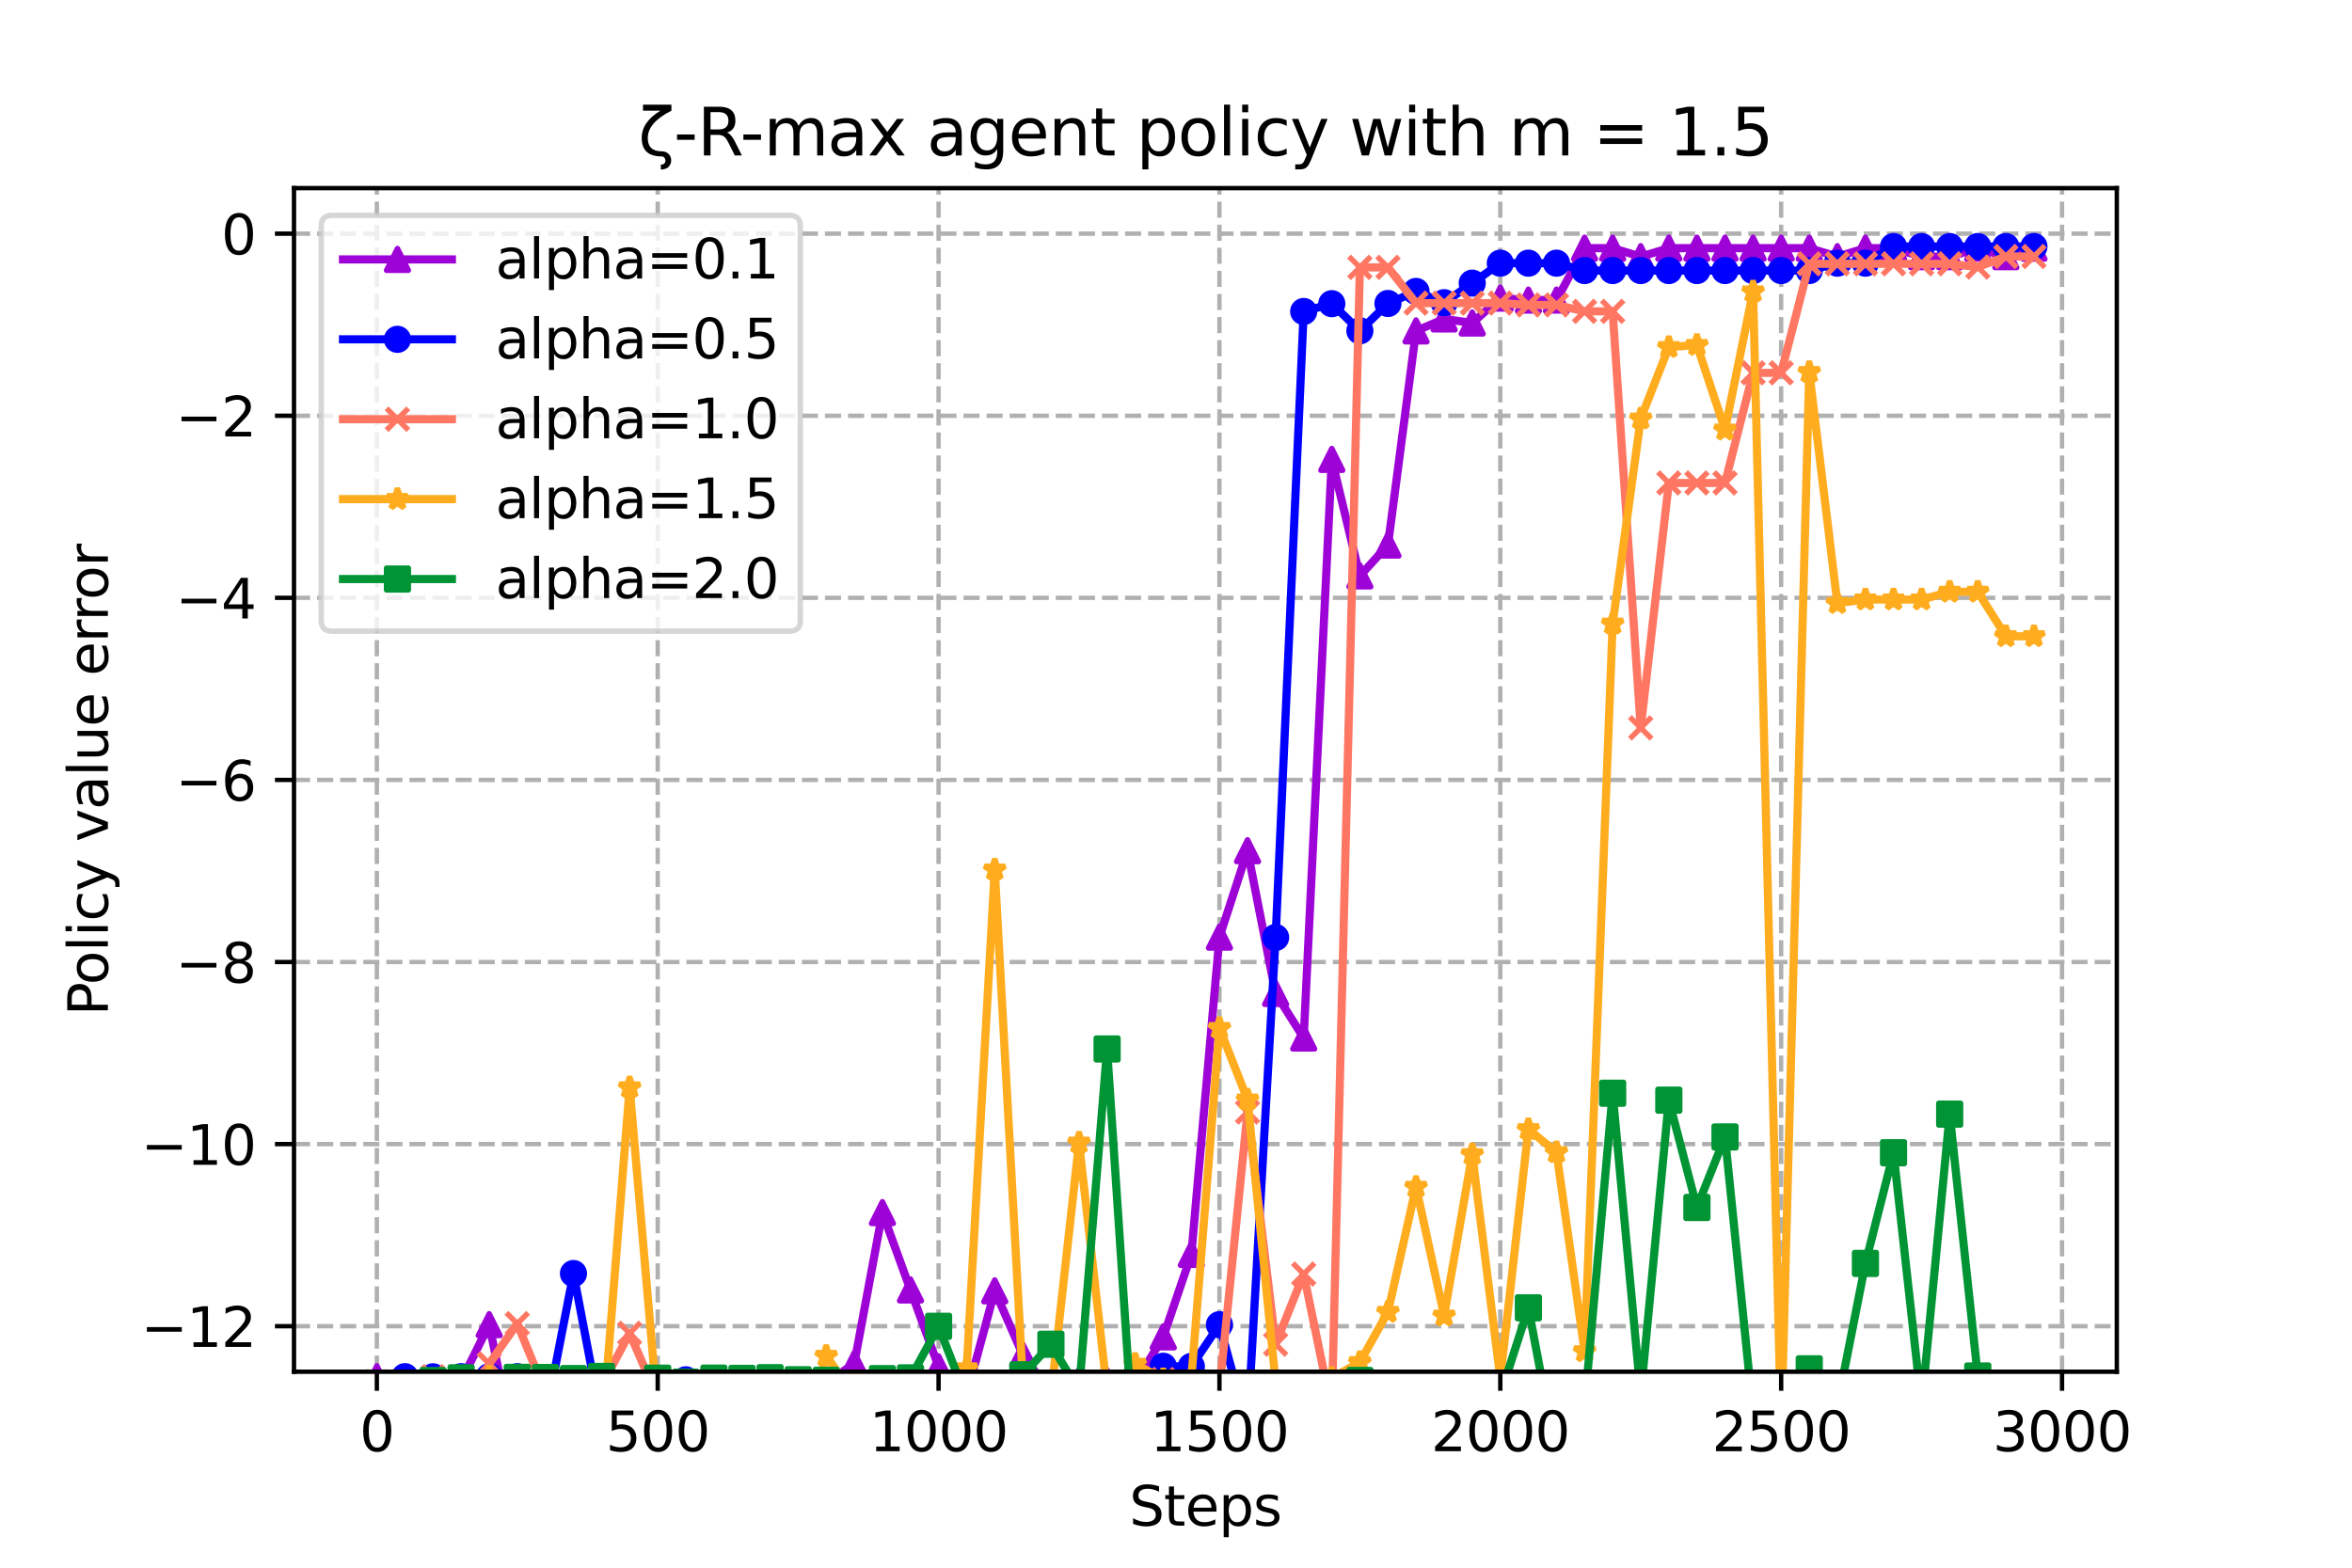 <?xml version="1.0" encoding="utf-8" standalone="no"?>
<!DOCTYPE svg PUBLIC "-//W3C//DTD SVG 1.1//EN"
  "http://www.w3.org/Graphics/SVG/1.1/DTD/svg11.dtd">
<svg xmlns:xlink="http://www.w3.org/1999/xlink" width="432pt" height="288pt" viewBox="0 0 432 288" xmlns="http://www.w3.org/2000/svg" version="1.1">
 <defs>
  <style type="text/css">*{stroke-linejoin: round; stroke-linecap: butt}</style>
 </defs>
 <g id="figure_1">
  <g id="patch_1">
   <path d="M 0 288 
L 432 288 
L 432 0 
L 0 0 
z
" style="fill: #ffffff"/>
  </g>
  <g id="axes_1">
   <g id="patch_2">
    <path d="M 54 252 
L 388.8 252 
L 388.8 34.56 
L 54 34.56 
z
" style="fill: #ffffff"/>
   </g>
   <g id="PolyCollection_1">
    <defs>
     <path id="m2c3750f384" d="M 69.218 -35.091 
L 69.218 -35.091 
L 74.377 -32.517 
L 79.536 -31.541 
L 84.694 -34.284 
L 89.853 -44.646 
L 95.012 -19.673 
L 100.17 -34.849 
L 105.329 -22.556 
L 110.488 -23.776 
L 115.647 -25.232 
L 120.805 -30.511 
L 125.964 -26.865 
L 131.123 -34.308 
L 136.281 -33.577 
L 141.44 -32.783 
L 146.599 -29.639 
L 151.757 -33.855 
L 156.916 -37.539 
L 162.075 -65.239 
L 167.234 -51.027 
L 172.392 -36.911 
L 177.551 -31.772 
L 182.71 -50.859 
L 187.868 -39.097 
L 193.027 -32.019 
L 198.186 -34.426 
L 203.345 -34.342 
L 208.503 -33.87 
L 213.662 -42.402 
L 218.821 -57.559 
L 223.979 -115.842 
L 229.138 -131.722 
L 234.297 -105.491 
L 239.455 -97.305 
L 244.614 -203.602 
L 249.773 -182.203 
L 254.932 -187.869 
L 260.09 -227.214 
L 265.249 -229.404 
L 270.408 -228.662 
L 275.566 -233.233 
L 280.725 -232.873 
L 285.884 -232.873 
L 291.043 -242.41 
L 296.201 -242.41 
L 301.36 -240.849 
L 306.519 -242.41 
L 311.677 -242.41 
L 316.836 -242.41 
L 321.995 -242.41 
L 327.153 -242.41 
L 332.312 -242.41 
L 337.471 -240.849 
L 342.63 -242.41 
L 347.788 -242.41 
L 352.947 -240.849 
L 358.106 -240.849 
L 363.264 -242.41 
L 368.423 -240.852 
L 373.582 -242.413 
L 373.582 -242.413 
L 373.582 -242.413 
L 368.423 -240.852 
L 363.264 -242.41 
L 358.106 -240.849 
L 352.947 -240.849 
L 347.788 -242.41 
L 342.63 -242.41 
L 337.471 -240.849 
L 332.312 -242.41 
L 327.153 -242.41 
L 321.995 -242.41 
L 316.836 -242.41 
L 311.677 -242.41 
L 306.519 -242.41 
L 301.36 -240.849 
L 296.201 -242.41 
L 291.043 -242.41 
L 285.884 -232.873 
L 280.725 -232.873 
L 275.566 -233.233 
L 270.408 -228.662 
L 265.249 -229.404 
L 260.09 -227.214 
L 254.932 -187.869 
L 249.773 -182.203 
L 244.614 -203.602 
L 239.455 -97.305 
L 234.297 -105.491 
L 229.138 -131.722 
L 223.979 -115.842 
L 218.821 -57.559 
L 213.662 -42.402 
L 208.503 -33.87 
L 203.345 -34.342 
L 198.186 -34.426 
L 193.027 -32.019 
L 187.868 -39.097 
L 182.71 -50.859 
L 177.551 -31.772 
L 172.392 -36.911 
L 167.234 -51.027 
L 162.075 -65.239 
L 156.916 -37.539 
L 151.757 -33.855 
L 146.599 -29.639 
L 141.44 -32.783 
L 136.281 -33.577 
L 131.123 -34.308 
L 125.964 -26.865 
L 120.805 -30.511 
L 115.647 -25.232 
L 110.488 -23.776 
L 105.329 -22.556 
L 100.17 -34.849 
L 95.012 -19.673 
L 89.853 -44.646 
L 84.694 -34.284 
L 79.536 -31.541 
L 74.377 -32.517 
L 69.218 -35.091 
z
" style="stroke: #9d02d7; stroke-opacity: 0.2"/>
    </defs>
    <g clip-path="url(#pf97d19d9f4)">
     <use xlink:href="#m2c3750f384" x="0" y="288" style="fill: #9d02d7; fill-opacity: 0.2; stroke: #9d02d7; stroke-opacity: 0.2"/>
    </g>
   </g>
   <g id="PolyCollection_2">
    <defs>
     <path id="m9f04c3a346" d="M 69.218 -32.22 
L 69.218 -32.22 
L 74.377 -35.091 
L 79.536 -35.068 
L 84.694 -35.091 
L 89.853 -35.091 
L 95.012 -35.091 
L 100.17 -27.544 
L 105.329 -54.041 
L 110.488 -27.007 
L 115.647 -33.892 
L 120.805 -33.605 
L 125.964 -34.515 
L 131.123 -31.27 
L 136.281 -33.997 
L 141.44 -28.3 
L 146.599 -30.657 
L 151.757 -27.159 
L 156.916 -19.025 
L 162.075 -24.546 
L 167.234 -17.089 
L 172.392 -31.749 
L 177.551 -30.186 
L 182.71 -33.339 
L 187.868 -31.194 
L 193.027 -30.553 
L 198.186 -31.543 
L 203.345 -24.627 
L 208.503 -29.438 
L 213.662 -37.008 
L 218.821 -36.972 
L 223.979 -44.638 
L 229.138 -25.846 
L 234.297 -115.777 
L 239.455 -230.776 
L 244.614 -232.211 
L 249.773 -227.228 
L 254.932 -232.247 
L 260.09 -234.458 
L 265.249 -232.387 
L 270.408 -235.984 
L 275.566 -239.654 
L 280.725 -239.654 
L 285.884 -239.654 
L 291.043 -238.297 
L 296.201 -238.297 
L 301.36 -238.297 
L 306.519 -238.297 
L 311.677 -238.297 
L 316.836 -238.297 
L 321.995 -238.297 
L 327.153 -238.297 
L 332.312 -238.297 
L 337.471 -239.654 
L 342.63 -239.654 
L 347.788 -242.708 
L 352.947 -242.708 
L 358.106 -242.708 
L 363.264 -242.708 
L 368.423 -242.708 
L 373.582 -242.708 
L 373.582 -242.708 
L 373.582 -242.708 
L 368.423 -242.708 
L 363.264 -242.708 
L 358.106 -242.708 
L 352.947 -242.708 
L 347.788 -242.708 
L 342.63 -239.654 
L 337.471 -239.654 
L 332.312 -238.297 
L 327.153 -238.297 
L 321.995 -238.297 
L 316.836 -238.297 
L 311.677 -238.297 
L 306.519 -238.297 
L 301.36 -238.297 
L 296.201 -238.297 
L 291.043 -238.297 
L 285.884 -239.654 
L 280.725 -239.654 
L 275.566 -239.654 
L 270.408 -235.984 
L 265.249 -232.387 
L 260.09 -234.458 
L 254.932 -232.247 
L 249.773 -227.228 
L 244.614 -232.211 
L 239.455 -230.776 
L 234.297 -115.777 
L 229.138 -25.846 
L 223.979 -44.638 
L 218.821 -36.972 
L 213.662 -37.008 
L 208.503 -29.438 
L 203.345 -24.627 
L 198.186 -31.543 
L 193.027 -30.553 
L 187.868 -31.194 
L 182.71 -33.339 
L 177.551 -30.186 
L 172.392 -31.749 
L 167.234 -17.089 
L 162.075 -24.546 
L 156.916 -19.025 
L 151.757 -27.159 
L 146.599 -30.657 
L 141.44 -28.3 
L 136.281 -33.997 
L 131.123 -31.27 
L 125.964 -34.515 
L 120.805 -33.605 
L 115.647 -33.892 
L 110.488 -27.007 
L 105.329 -54.041 
L 100.17 -27.544 
L 95.012 -35.091 
L 89.853 -35.091 
L 84.694 -35.091 
L 79.536 -35.068 
L 74.377 -35.091 
L 69.218 -32.22 
z
" style="stroke: #0000ff; stroke-opacity: 0.2"/>
    </defs>
    <g clip-path="url(#pf97d19d9f4)">
     <use xlink:href="#m9f04c3a346" x="0" y="288" style="fill: #0000ff; fill-opacity: 0.2; stroke: #0000ff; stroke-opacity: 0.2"/>
    </g>
   </g>
   <g id="PolyCollection_3">
    <defs>
     <path id="m7fb58e307e" d="M 69.218 -34.191 
L 69.218 -34.191 
L 74.377 -27.961 
L 79.536 -35.091 
L 84.694 -18.081 
L 89.853 -37.459 
L 95.012 -44.831 
L 100.17 -32.231 
L 105.329 -25.575 
L 110.488 -33.41 
L 115.647 -43.064 
L 120.805 -31.158 
L 125.964 -12.882 
L 131.123 -29.549 
L 136.281 -29.93 
L 141.44 -27.905 
L 146.599 -32.722 
L 151.757 -25.786 
L 156.916 -33.422 
L 162.075 -30.718 
L 167.234 -30.316 
L 172.392 -30.711 
L 177.551 -29.737 
L 182.71 -32.143 
L 187.868 -35.168 
L 193.027 -30.76 
L 198.186 -23.582 
L 203.345 -26.917 
L 208.503 -33.417 
L 213.662 -34.569 
L 218.821 -29.731 
L 223.979 -32.769 
L 229.138 -83.706 
L 234.297 -41.059 
L 239.455 -53.945 
L 244.614 -28.95 
L 249.773 -238.881 
L 254.932 -238.881 
L 260.09 -232.312 
L 265.249 -232.312 
L 270.408 -232.315 
L 275.566 -232.315 
L 280.725 -231.973 
L 285.884 -231.973 
L 291.043 -230.801 
L 296.201 -230.801 
L 301.36 -154.283 
L 306.519 -199.277 
L 311.677 -199.277 
L 316.836 -199.277 
L 321.995 -219.506 
L 327.153 -219.506 
L 332.312 -239.537 
L 337.471 -239.537 
L 342.63 -239.537 
L 347.788 -239.537 
L 352.947 -239.537 
L 358.106 -239.537 
L 363.264 -238.939 
L 368.423 -240.882 
L 373.582 -240.882 
L 373.582 -240.882 
L 373.582 -240.882 
L 368.423 -240.882 
L 363.264 -238.939 
L 358.106 -239.537 
L 352.947 -239.537 
L 347.788 -239.537 
L 342.63 -239.537 
L 337.471 -239.537 
L 332.312 -239.537 
L 327.153 -219.506 
L 321.995 -219.506 
L 316.836 -199.277 
L 311.677 -199.277 
L 306.519 -199.277 
L 301.36 -154.283 
L 296.201 -230.801 
L 291.043 -230.801 
L 285.884 -231.973 
L 280.725 -231.973 
L 275.566 -232.315 
L 270.408 -232.315 
L 265.249 -232.312 
L 260.09 -232.312 
L 254.932 -238.881 
L 249.773 -238.881 
L 244.614 -28.95 
L 239.455 -53.945 
L 234.297 -41.059 
L 229.138 -83.706 
L 223.979 -32.769 
L 218.821 -29.731 
L 213.662 -34.569 
L 208.503 -33.417 
L 203.345 -26.917 
L 198.186 -23.582 
L 193.027 -30.76 
L 187.868 -35.168 
L 182.71 -32.143 
L 177.551 -29.737 
L 172.392 -30.711 
L 167.234 -30.316 
L 162.075 -30.718 
L 156.916 -33.422 
L 151.757 -25.786 
L 146.599 -32.722 
L 141.44 -27.905 
L 136.281 -29.93 
L 131.123 -29.549 
L 125.964 -12.882 
L 120.805 -31.158 
L 115.647 -43.064 
L 110.488 -33.41 
L 105.329 -25.575 
L 100.17 -32.231 
L 95.012 -44.831 
L 89.853 -37.459 
L 84.694 -18.081 
L 79.536 -35.091 
L 74.377 -27.961 
L 69.218 -34.191 
z
" style="stroke: #ff7763; stroke-opacity: 0.2"/>
    </defs>
    <g clip-path="url(#pf97d19d9f4)">
     <use xlink:href="#m7fb58e307e" x="0" y="288" style="fill: #ff7763; fill-opacity: 0.2; stroke: #ff7763; stroke-opacity: 0.2"/>
    </g>
   </g>
   <g id="PolyCollection_4">
    <defs>
     <path id="mf5dc888dec" d="M 69.218 -33.692 
L 69.218 -33.692 
L 74.377 -29.586 
L 79.536 -32.886 
L 84.694 -35.068 
L 89.853 -35.091 
L 95.012 -34.952 
L 100.17 -31.387 
L 105.329 -32.911 
L 110.488 -23.386 
L 115.647 -88.235 
L 120.805 -28.662 
L 125.964 -15.178 
L 131.123 -32.07 
L 136.281 -28.675 
L 141.44 -28.973 
L 146.599 -20.601 
L 151.757 -38.886 
L 156.916 -31.616 
L 162.075 -33.974 
L 167.234 -31.677 
L 172.392 -29.069 
L 177.551 -36.606 
L 182.71 -128.24 
L 187.868 -34.224 
L 193.027 -31.53 
L 198.186 -78.067 
L 203.345 -32.378 
L 208.503 -37.445 
L 213.662 -34.611 
L 218.821 -34.794 
L 223.979 -99.133 
L 229.138 -85.99 
L 234.297 -34.07 
L 239.455 -33.507 
L 244.614 -34.832 
L 249.773 -37.753 
L 254.932 -46.978 
L 260.09 -69.949 
L 265.249 -46.301 
L 270.408 -75.943 
L 275.566 -34.787 
L 280.725 -80.545 
L 285.884 -76.308 
L 291.043 -39.743 
L 296.201 -173.418 
L 301.36 -211.097 
L 306.519 -224.227 
L 311.677 -224.621 
L 316.836 -209.065 
L 321.995 -234.438 
L 327.153 -24.972 
L 332.312 -219.637 
L 337.471 -177.206 
L 342.63 -177.858 
L 347.788 -177.858 
L 352.947 -177.858 
L 358.106 -179.278 
L 363.264 -179.278 
L 368.423 -171.104 
L 373.582 -171.104 
L 373.582 -171.104 
L 373.582 -171.104 
L 368.423 -171.104 
L 363.264 -179.278 
L 358.106 -179.278 
L 352.947 -177.858 
L 347.788 -177.858 
L 342.63 -177.858 
L 337.471 -177.206 
L 332.312 -219.637 
L 327.153 -24.972 
L 321.995 -234.438 
L 316.836 -209.065 
L 311.677 -224.621 
L 306.519 -224.227 
L 301.36 -211.097 
L 296.201 -173.418 
L 291.043 -39.743 
L 285.884 -76.308 
L 280.725 -80.545 
L 275.566 -34.787 
L 270.408 -75.943 
L 265.249 -46.301 
L 260.09 -69.949 
L 254.932 -46.978 
L 249.773 -37.753 
L 244.614 -34.832 
L 239.455 -33.507 
L 234.297 -34.07 
L 229.138 -85.99 
L 223.979 -99.133 
L 218.821 -34.794 
L 213.662 -34.611 
L 208.503 -37.445 
L 203.345 -32.378 
L 198.186 -78.067 
L 193.027 -31.53 
L 187.868 -34.224 
L 182.71 -128.24 
L 177.551 -36.606 
L 172.392 -29.069 
L 167.234 -31.677 
L 162.075 -33.974 
L 156.916 -31.616 
L 151.757 -38.886 
L 146.599 -20.601 
L 141.44 -28.973 
L 136.281 -28.675 
L 131.123 -32.07 
L 125.964 -15.178 
L 120.805 -28.662 
L 115.647 -88.235 
L 110.488 -23.386 
L 105.329 -32.911 
L 100.17 -31.387 
L 95.012 -34.952 
L 89.853 -35.091 
L 84.694 -35.068 
L 79.536 -32.886 
L 74.377 -29.586 
L 69.218 -33.692 
z
" style="stroke: #ffac1e; stroke-opacity: 0.2"/>
    </defs>
    <g clip-path="url(#pf97d19d9f4)">
     <use xlink:href="#mf5dc888dec" x="0" y="288" style="fill: #ffac1e; fill-opacity: 0.2; stroke: #ffac1e; stroke-opacity: 0.2"/>
    </g>
   </g>
   <g id="PolyCollection_5">
    <defs>
     <path id="m64d43b44f5" d="M 69.218 -28.728 
L 69.218 -28.728 
L 74.377 -28.887 
L 79.536 -34.37 
L 84.694 -34.882 
L 89.853 -31.999 
L 95.012 -34.968 
L 100.17 -34.938 
L 105.329 -34.74 
L 110.488 -35.139 
L 115.647 -32.94 
L 120.805 -34.809 
L 125.964 -34.091 
L 131.123 -34.822 
L 136.281 -34.784 
L 141.44 -34.907 
L 146.599 -34.529 
L 151.757 -34.429 
L 156.916 -33.743 
L 162.075 -34.736 
L 167.234 -34.869 
L 172.392 -44.345 
L 177.551 -30.998 
L 182.71 -31.206 
L 187.868 -35.431 
L 193.027 -41.048 
L 198.186 -32.445 
L 203.345 -95.294 
L 208.503 -18.019 
L 213.662 -31.74 
L 218.821 -29.695 
L 223.979 -24.939 
L 229.138 -31.488 
L 234.297 -33.498 
L 239.455 -30.864 
L 244.614 -33.081 
L 249.773 -34.393 
L 254.932 -33.119 
L 260.09 -32.746 
L 265.249 -33.219 
L 270.408 -32.343 
L 275.566 -31.699 
L 280.725 -47.74 
L 285.884 -20.414 
L 291.043 -29.637 
L 296.201 -87.155 
L 301.36 -31.717 
L 306.519 -85.888 
L 311.677 -66.177 
L 316.836 -79.128 
L 321.995 -28.466 
L 327.153 -29.468 
L 332.312 -36.525 
L 337.471 -29.77 
L 342.63 -55.898 
L 347.788 -76.233 
L 352.947 -29.74 
L 358.106 -83.322 
L 363.264 -35.221 
L 368.423 -29.591 
L 373.582 -29.249 
L 373.582 -29.249 
L 373.582 -29.249 
L 368.423 -29.591 
L 363.264 -35.221 
L 358.106 -83.322 
L 352.947 -29.74 
L 347.788 -76.233 
L 342.63 -55.898 
L 337.471 -29.77 
L 332.312 -36.525 
L 327.153 -29.468 
L 321.995 -28.466 
L 316.836 -79.128 
L 311.677 -66.177 
L 306.519 -85.888 
L 301.36 -31.717 
L 296.201 -87.155 
L 291.043 -29.637 
L 285.884 -20.414 
L 280.725 -47.74 
L 275.566 -31.699 
L 270.408 -32.343 
L 265.249 -33.219 
L 260.09 -32.746 
L 254.932 -33.119 
L 249.773 -34.393 
L 244.614 -33.081 
L 239.455 -30.864 
L 234.297 -33.498 
L 229.138 -31.488 
L 223.979 -24.939 
L 218.821 -29.695 
L 213.662 -31.74 
L 208.503 -18.019 
L 203.345 -95.294 
L 198.186 -32.445 
L 193.027 -41.048 
L 187.868 -35.431 
L 182.71 -31.206 
L 177.551 -30.998 
L 172.392 -44.345 
L 167.234 -34.869 
L 162.075 -34.736 
L 156.916 -33.743 
L 151.757 -34.429 
L 146.599 -34.529 
L 141.44 -34.907 
L 136.281 -34.784 
L 131.123 -34.822 
L 125.964 -34.091 
L 120.805 -34.809 
L 115.647 -32.94 
L 110.488 -35.139 
L 105.329 -34.74 
L 100.17 -34.938 
L 95.012 -34.968 
L 89.853 -31.999 
L 84.694 -34.882 
L 79.536 -34.37 
L 74.377 -28.887 
L 69.218 -28.728 
z
" style="stroke: #009435; stroke-opacity: 0.2"/>
    </defs>
    <g clip-path="url(#pf97d19d9f4)">
     <use xlink:href="#m64d43b44f5" x="0" y="288" style="fill: #009435; fill-opacity: 0.2; stroke: #009435; stroke-opacity: 0.2"/>
    </g>
   </g>
   <g id="matplotlib.axis_1">
    <g id="xtick_1">
     <g id="line2d_1">
      <path d="M 69.218 252 
L 69.218 34.56 
" clip-path="url(#pf97d19d9f4)" style="fill: none; stroke-dasharray: 2.96,1.28; stroke-dashoffset: 0; stroke: #b0b0b0; stroke-width: 0.8"/>
     </g>
     <g id="line2d_2">
      <defs>
       <path id="md09dd12471" d="M 0 0 
L 0 3.5 
" style="stroke: #000000; stroke-width: 0.8"/>
      </defs>
      <g>
       <use xlink:href="#md09dd12471" x="69.218" y="252" style="stroke: #000000; stroke-width: 0.8"/>
      </g>
     </g>
     <g id="text_1">
      <!-- 0 -->
      <g transform="translate(66.037 266.598)scale(0.1 -0.1)">
       <defs>
        <path id="DejaVuSans-30" d="M 2034 4250 
Q 1547 4250 1301 3770 
Q 1056 3291 1056 2328 
Q 1056 1369 1301 889 
Q 1547 409 2034 409 
Q 2525 409 2770 889 
Q 3016 1369 3016 2328 
Q 3016 3291 2770 3770 
Q 2525 4250 2034 4250 
z
M 2034 4750 
Q 2819 4750 3233 4129 
Q 3647 3509 3647 2328 
Q 3647 1150 3233 529 
Q 2819 -91 2034 -91 
Q 1250 -91 836 529 
Q 422 1150 422 2328 
Q 422 3509 836 4129 
Q 1250 4750 2034 4750 
z
" transform="scale(0.016)"/>
       </defs>
       <use xlink:href="#DejaVuSans-30"/>
      </g>
     </g>
    </g>
    <g id="xtick_2">
     <g id="line2d_3">
      <path d="M 120.805 252 
L 120.805 34.56 
" clip-path="url(#pf97d19d9f4)" style="fill: none; stroke-dasharray: 2.96,1.28; stroke-dashoffset: 0; stroke: #b0b0b0; stroke-width: 0.8"/>
     </g>
     <g id="line2d_4">
      <g>
       <use xlink:href="#md09dd12471" x="120.805" y="252" style="stroke: #000000; stroke-width: 0.8"/>
      </g>
     </g>
     <g id="text_2">
      <!-- 500 -->
      <g transform="translate(111.261 266.598)scale(0.1 -0.1)">
       <defs>
        <path id="DejaVuSans-35" d="M 691 4666 
L 3169 4666 
L 3169 4134 
L 1269 4134 
L 1269 2991 
Q 1406 3038 1543 3061 
Q 1681 3084 1819 3084 
Q 2600 3084 3056 2656 
Q 3513 2228 3513 1497 
Q 3513 744 3044 326 
Q 2575 -91 1722 -91 
Q 1428 -91 1123 -41 
Q 819 9 494 109 
L 494 744 
Q 775 591 1075 516 
Q 1375 441 1709 441 
Q 2250 441 2565 725 
Q 2881 1009 2881 1497 
Q 2881 1984 2565 2268 
Q 2250 2553 1709 2553 
Q 1456 2553 1204 2497 
Q 953 2441 691 2322 
L 691 4666 
z
" transform="scale(0.016)"/>
       </defs>
       <use xlink:href="#DejaVuSans-35"/>
       <use xlink:href="#DejaVuSans-30" x="63.623"/>
       <use xlink:href="#DejaVuSans-30" x="127.246"/>
      </g>
     </g>
    </g>
    <g id="xtick_3">
     <g id="line2d_5">
      <path d="M 172.392 252 
L 172.392 34.56 
" clip-path="url(#pf97d19d9f4)" style="fill: none; stroke-dasharray: 2.96,1.28; stroke-dashoffset: 0; stroke: #b0b0b0; stroke-width: 0.8"/>
     </g>
     <g id="line2d_6">
      <g>
       <use xlink:href="#md09dd12471" x="172.392" y="252" style="stroke: #000000; stroke-width: 0.8"/>
      </g>
     </g>
     <g id="text_3">
      <!-- 1000 -->
      <g transform="translate(159.667 266.598)scale(0.1 -0.1)">
       <defs>
        <path id="DejaVuSans-31" d="M 794 531 
L 1825 531 
L 1825 4091 
L 703 3866 
L 703 4441 
L 1819 4666 
L 2450 4666 
L 2450 531 
L 3481 531 
L 3481 0 
L 794 0 
L 794 531 
z
" transform="scale(0.016)"/>
       </defs>
       <use xlink:href="#DejaVuSans-31"/>
       <use xlink:href="#DejaVuSans-30" x="63.623"/>
       <use xlink:href="#DejaVuSans-30" x="127.246"/>
       <use xlink:href="#DejaVuSans-30" x="190.869"/>
      </g>
     </g>
    </g>
    <g id="xtick_4">
     <g id="line2d_7">
      <path d="M 223.979 252 
L 223.979 34.56 
" clip-path="url(#pf97d19d9f4)" style="fill: none; stroke-dasharray: 2.96,1.28; stroke-dashoffset: 0; stroke: #b0b0b0; stroke-width: 0.8"/>
     </g>
     <g id="line2d_8">
      <g>
       <use xlink:href="#md09dd12471" x="223.979" y="252" style="stroke: #000000; stroke-width: 0.8"/>
      </g>
     </g>
     <g id="text_4">
      <!-- 1500 -->
      <g transform="translate(211.254 266.598)scale(0.1 -0.1)">
       <use xlink:href="#DejaVuSans-31"/>
       <use xlink:href="#DejaVuSans-35" x="63.623"/>
       <use xlink:href="#DejaVuSans-30" x="127.246"/>
       <use xlink:href="#DejaVuSans-30" x="190.869"/>
      </g>
     </g>
    </g>
    <g id="xtick_5">
     <g id="line2d_9">
      <path d="M 275.566 252 
L 275.566 34.56 
" clip-path="url(#pf97d19d9f4)" style="fill: none; stroke-dasharray: 2.96,1.28; stroke-dashoffset: 0; stroke: #b0b0b0; stroke-width: 0.8"/>
     </g>
     <g id="line2d_10">
      <g>
       <use xlink:href="#md09dd12471" x="275.566" y="252" style="stroke: #000000; stroke-width: 0.8"/>
      </g>
     </g>
     <g id="text_5">
      <!-- 2000 -->
      <g transform="translate(262.841 266.598)scale(0.1 -0.1)">
       <defs>
        <path id="DejaVuSans-32" d="M 1228 531 
L 3431 531 
L 3431 0 
L 469 0 
L 469 531 
Q 828 903 1448 1529 
Q 2069 2156 2228 2338 
Q 2531 2678 2651 2914 
Q 2772 3150 2772 3378 
Q 2772 3750 2511 3984 
Q 2250 4219 1831 4219 
Q 1534 4219 1204 4116 
Q 875 4013 500 3803 
L 500 4441 
Q 881 4594 1212 4672 
Q 1544 4750 1819 4750 
Q 2544 4750 2975 4387 
Q 3406 4025 3406 3419 
Q 3406 3131 3298 2873 
Q 3191 2616 2906 2266 
Q 2828 2175 2409 1742 
Q 1991 1309 1228 531 
z
" transform="scale(0.016)"/>
       </defs>
       <use xlink:href="#DejaVuSans-32"/>
       <use xlink:href="#DejaVuSans-30" x="63.623"/>
       <use xlink:href="#DejaVuSans-30" x="127.246"/>
       <use xlink:href="#DejaVuSans-30" x="190.869"/>
      </g>
     </g>
    </g>
    <g id="xtick_6">
     <g id="line2d_11">
      <path d="M 327.153 252 
L 327.153 34.56 
" clip-path="url(#pf97d19d9f4)" style="fill: none; stroke-dasharray: 2.96,1.28; stroke-dashoffset: 0; stroke: #b0b0b0; stroke-width: 0.8"/>
     </g>
     <g id="line2d_12">
      <g>
       <use xlink:href="#md09dd12471" x="327.153" y="252" style="stroke: #000000; stroke-width: 0.8"/>
      </g>
     </g>
     <g id="text_6">
      <!-- 2500 -->
      <g transform="translate(314.428 266.598)scale(0.1 -0.1)">
       <use xlink:href="#DejaVuSans-32"/>
       <use xlink:href="#DejaVuSans-35" x="63.623"/>
       <use xlink:href="#DejaVuSans-30" x="127.246"/>
       <use xlink:href="#DejaVuSans-30" x="190.869"/>
      </g>
     </g>
    </g>
    <g id="xtick_7">
     <g id="line2d_13">
      <path d="M 378.741 252 
L 378.741 34.56 
" clip-path="url(#pf97d19d9f4)" style="fill: none; stroke-dasharray: 2.96,1.28; stroke-dashoffset: 0; stroke: #b0b0b0; stroke-width: 0.8"/>
     </g>
     <g id="line2d_14">
      <g>
       <use xlink:href="#md09dd12471" x="378.741" y="252" style="stroke: #000000; stroke-width: 0.8"/>
      </g>
     </g>
     <g id="text_7">
      <!-- 3000 -->
      <g transform="translate(366.016 266.598)scale(0.1 -0.1)">
       <defs>
        <path id="DejaVuSans-33" d="M 2597 2516 
Q 3050 2419 3304 2112 
Q 3559 1806 3559 1356 
Q 3559 666 3084 287 
Q 2609 -91 1734 -91 
Q 1441 -91 1130 -33 
Q 819 25 488 141 
L 488 750 
Q 750 597 1062 519 
Q 1375 441 1716 441 
Q 2309 441 2620 675 
Q 2931 909 2931 1356 
Q 2931 1769 2642 2001 
Q 2353 2234 1838 2234 
L 1294 2234 
L 1294 2753 
L 1863 2753 
Q 2328 2753 2575 2939 
Q 2822 3125 2822 3475 
Q 2822 3834 2567 4026 
Q 2313 4219 1838 4219 
Q 1578 4219 1281 4162 
Q 984 4106 628 3988 
L 628 4550 
Q 988 4650 1302 4700 
Q 1616 4750 1894 4750 
Q 2613 4750 3031 4423 
Q 3450 4097 3450 3541 
Q 3450 3153 3228 2886 
Q 3006 2619 2597 2516 
z
" transform="scale(0.016)"/>
       </defs>
       <use xlink:href="#DejaVuSans-33"/>
       <use xlink:href="#DejaVuSans-30" x="63.623"/>
       <use xlink:href="#DejaVuSans-30" x="127.246"/>
       <use xlink:href="#DejaVuSans-30" x="190.869"/>
      </g>
     </g>
    </g>
    <g id="text_8">
     <!-- Steps -->
     <g transform="translate(207.41 280.277)scale(0.1 -0.1)">
      <defs>
       <path id="DejaVuSans-53" d="M 3425 4513 
L 3425 3897 
Q 3066 4069 2747 4153 
Q 2428 4238 2131 4238 
Q 1616 4238 1336 4038 
Q 1056 3838 1056 3469 
Q 1056 3159 1242 3001 
Q 1428 2844 1947 2747 
L 2328 2669 
Q 3034 2534 3370 2195 
Q 3706 1856 3706 1288 
Q 3706 609 3251 259 
Q 2797 -91 1919 -91 
Q 1588 -91 1214 -16 
Q 841 59 441 206 
L 441 856 
Q 825 641 1194 531 
Q 1563 422 1919 422 
Q 2459 422 2753 634 
Q 3047 847 3047 1241 
Q 3047 1584 2836 1778 
Q 2625 1972 2144 2069 
L 1759 2144 
Q 1053 2284 737 2584 
Q 422 2884 422 3419 
Q 422 4038 858 4394 
Q 1294 4750 2059 4750 
Q 2388 4750 2728 4690 
Q 3069 4631 3425 4513 
z
" transform="scale(0.016)"/>
       <path id="DejaVuSans-74" d="M 1172 4494 
L 1172 3500 
L 2356 3500 
L 2356 3053 
L 1172 3053 
L 1172 1153 
Q 1172 725 1289 603 
Q 1406 481 1766 481 
L 2356 481 
L 2356 0 
L 1766 0 
Q 1100 0 847 248 
Q 594 497 594 1153 
L 594 3053 
L 172 3053 
L 172 3500 
L 594 3500 
L 594 4494 
L 1172 4494 
z
" transform="scale(0.016)"/>
       <path id="DejaVuSans-65" d="M 3597 1894 
L 3597 1613 
L 953 1613 
Q 991 1019 1311 708 
Q 1631 397 2203 397 
Q 2534 397 2845 478 
Q 3156 559 3463 722 
L 3463 178 
Q 3153 47 2828 -22 
Q 2503 -91 2169 -91 
Q 1331 -91 842 396 
Q 353 884 353 1716 
Q 353 2575 817 3079 
Q 1281 3584 2069 3584 
Q 2775 3584 3186 3129 
Q 3597 2675 3597 1894 
z
M 3022 2063 
Q 3016 2534 2758 2815 
Q 2500 3097 2075 3097 
Q 1594 3097 1305 2825 
Q 1016 2553 972 2059 
L 3022 2063 
z
" transform="scale(0.016)"/>
       <path id="DejaVuSans-70" d="M 1159 525 
L 1159 -1331 
L 581 -1331 
L 581 3500 
L 1159 3500 
L 1159 2969 
Q 1341 3281 1617 3432 
Q 1894 3584 2278 3584 
Q 2916 3584 3314 3078 
Q 3713 2572 3713 1747 
Q 3713 922 3314 415 
Q 2916 -91 2278 -91 
Q 1894 -91 1617 61 
Q 1341 213 1159 525 
z
M 3116 1747 
Q 3116 2381 2855 2742 
Q 2594 3103 2138 3103 
Q 1681 3103 1420 2742 
Q 1159 2381 1159 1747 
Q 1159 1113 1420 752 
Q 1681 391 2138 391 
Q 2594 391 2855 752 
Q 3116 1113 3116 1747 
z
" transform="scale(0.016)"/>
       <path id="DejaVuSans-73" d="M 2834 3397 
L 2834 2853 
Q 2591 2978 2328 3040 
Q 2066 3103 1784 3103 
Q 1356 3103 1142 2972 
Q 928 2841 928 2578 
Q 928 2378 1081 2264 
Q 1234 2150 1697 2047 
L 1894 2003 
Q 2506 1872 2764 1633 
Q 3022 1394 3022 966 
Q 3022 478 2636 193 
Q 2250 -91 1575 -91 
Q 1294 -91 989 -36 
Q 684 19 347 128 
L 347 722 
Q 666 556 975 473 
Q 1284 391 1588 391 
Q 1994 391 2212 530 
Q 2431 669 2431 922 
Q 2431 1156 2273 1281 
Q 2116 1406 1581 1522 
L 1381 1569 
Q 847 1681 609 1914 
Q 372 2147 372 2553 
Q 372 3047 722 3315 
Q 1072 3584 1716 3584 
Q 2034 3584 2315 3537 
Q 2597 3491 2834 3397 
z
" transform="scale(0.016)"/>
      </defs>
      <use xlink:href="#DejaVuSans-53"/>
      <use xlink:href="#DejaVuSans-74" x="63.477"/>
      <use xlink:href="#DejaVuSans-65" x="102.686"/>
      <use xlink:href="#DejaVuSans-70" x="164.209"/>
      <use xlink:href="#DejaVuSans-73" x="227.686"/>
     </g>
    </g>
   </g>
   <g id="matplotlib.axis_2">
    <g id="ytick_1">
     <g id="line2d_15">
      <path d="M 54 243.637 
L 388.8 243.637 
" clip-path="url(#pf97d19d9f4)" style="fill: none; stroke-dasharray: 2.96,1.28; stroke-dashoffset: 0; stroke: #b0b0b0; stroke-width: 0.8"/>
     </g>
     <g id="line2d_16">
      <defs>
       <path id="m104b9fa5db" d="M 0 0 
L -3.5 0 
" style="stroke: #000000; stroke-width: 0.8"/>
      </defs>
      <g>
       <use xlink:href="#m104b9fa5db" x="54" y="243.637" style="stroke: #000000; stroke-width: 0.8"/>
      </g>
     </g>
     <g id="text_9">
      <!-- −12 -->
      <g transform="translate(25.895 247.436)scale(0.1 -0.1)">
       <defs>
        <path id="DejaVuSans-2212" d="M 678 2272 
L 4684 2272 
L 4684 1741 
L 678 1741 
L 678 2272 
z
" transform="scale(0.016)"/>
       </defs>
       <use xlink:href="#DejaVuSans-2212"/>
       <use xlink:href="#DejaVuSans-31" x="83.789"/>
       <use xlink:href="#DejaVuSans-32" x="147.412"/>
      </g>
     </g>
    </g>
    <g id="ytick_2">
     <g id="line2d_17">
      <path d="M 54 210.185 
L 388.8 210.185 
" clip-path="url(#pf97d19d9f4)" style="fill: none; stroke-dasharray: 2.96,1.28; stroke-dashoffset: 0; stroke: #b0b0b0; stroke-width: 0.8"/>
     </g>
     <g id="line2d_18">
      <g>
       <use xlink:href="#m104b9fa5db" x="54" y="210.185" style="stroke: #000000; stroke-width: 0.8"/>
      </g>
     </g>
     <g id="text_10">
      <!-- −10 -->
      <g transform="translate(25.895 213.984)scale(0.1 -0.1)">
       <use xlink:href="#DejaVuSans-2212"/>
       <use xlink:href="#DejaVuSans-31" x="83.789"/>
       <use xlink:href="#DejaVuSans-30" x="147.412"/>
      </g>
     </g>
    </g>
    <g id="ytick_3">
     <g id="line2d_19">
      <path d="M 54 176.732 
L 388.8 176.732 
" clip-path="url(#pf97d19d9f4)" style="fill: none; stroke-dasharray: 2.96,1.28; stroke-dashoffset: 0; stroke: #b0b0b0; stroke-width: 0.8"/>
     </g>
     <g id="line2d_20">
      <g>
       <use xlink:href="#m104b9fa5db" x="54" y="176.732" style="stroke: #000000; stroke-width: 0.8"/>
      </g>
     </g>
     <g id="text_11">
      <!-- −8 -->
      <g transform="translate(32.258 180.532)scale(0.1 -0.1)">
       <defs>
        <path id="DejaVuSans-38" d="M 2034 2216 
Q 1584 2216 1326 1975 
Q 1069 1734 1069 1313 
Q 1069 891 1326 650 
Q 1584 409 2034 409 
Q 2484 409 2743 651 
Q 3003 894 3003 1313 
Q 3003 1734 2745 1975 
Q 2488 2216 2034 2216 
z
M 1403 2484 
Q 997 2584 770 2862 
Q 544 3141 544 3541 
Q 544 4100 942 4425 
Q 1341 4750 2034 4750 
Q 2731 4750 3128 4425 
Q 3525 4100 3525 3541 
Q 3525 3141 3298 2862 
Q 3072 2584 2669 2484 
Q 3125 2378 3379 2068 
Q 3634 1759 3634 1313 
Q 3634 634 3220 271 
Q 2806 -91 2034 -91 
Q 1263 -91 848 271 
Q 434 634 434 1313 
Q 434 1759 690 2068 
Q 947 2378 1403 2484 
z
M 1172 3481 
Q 1172 3119 1398 2916 
Q 1625 2713 2034 2713 
Q 2441 2713 2670 2916 
Q 2900 3119 2900 3481 
Q 2900 3844 2670 4047 
Q 2441 4250 2034 4250 
Q 1625 4250 1398 4047 
Q 1172 3844 1172 3481 
z
" transform="scale(0.016)"/>
       </defs>
       <use xlink:href="#DejaVuSans-2212"/>
       <use xlink:href="#DejaVuSans-38" x="83.789"/>
      </g>
     </g>
    </g>
    <g id="ytick_4">
     <g id="line2d_21">
      <path d="M 54 143.28 
L 388.8 143.28 
" clip-path="url(#pf97d19d9f4)" style="fill: none; stroke-dasharray: 2.96,1.28; stroke-dashoffset: 0; stroke: #b0b0b0; stroke-width: 0.8"/>
     </g>
     <g id="line2d_22">
      <g>
       <use xlink:href="#m104b9fa5db" x="54" y="143.28" style="stroke: #000000; stroke-width: 0.8"/>
      </g>
     </g>
     <g id="text_12">
      <!-- −6 -->
      <g transform="translate(32.258 147.079)scale(0.1 -0.1)">
       <defs>
        <path id="DejaVuSans-36" d="M 2113 2584 
Q 1688 2584 1439 2293 
Q 1191 2003 1191 1497 
Q 1191 994 1439 701 
Q 1688 409 2113 409 
Q 2538 409 2786 701 
Q 3034 994 3034 1497 
Q 3034 2003 2786 2293 
Q 2538 2584 2113 2584 
z
M 3366 4563 
L 3366 3988 
Q 3128 4100 2886 4159 
Q 2644 4219 2406 4219 
Q 1781 4219 1451 3797 
Q 1122 3375 1075 2522 
Q 1259 2794 1537 2939 
Q 1816 3084 2150 3084 
Q 2853 3084 3261 2657 
Q 3669 2231 3669 1497 
Q 3669 778 3244 343 
Q 2819 -91 2113 -91 
Q 1303 -91 875 529 
Q 447 1150 447 2328 
Q 447 3434 972 4092 
Q 1497 4750 2381 4750 
Q 2619 4750 2861 4703 
Q 3103 4656 3366 4563 
z
" transform="scale(0.016)"/>
       </defs>
       <use xlink:href="#DejaVuSans-2212"/>
       <use xlink:href="#DejaVuSans-36" x="83.789"/>
      </g>
     </g>
    </g>
    <g id="ytick_5">
     <g id="line2d_23">
      <path d="M 54 109.828 
L 388.8 109.828 
" clip-path="url(#pf97d19d9f4)" style="fill: none; stroke-dasharray: 2.96,1.28; stroke-dashoffset: 0; stroke: #b0b0b0; stroke-width: 0.8"/>
     </g>
     <g id="line2d_24">
      <g>
       <use xlink:href="#m104b9fa5db" x="54" y="109.828" style="stroke: #000000; stroke-width: 0.8"/>
      </g>
     </g>
     <g id="text_13">
      <!-- −4 -->
      <g transform="translate(32.258 113.627)scale(0.1 -0.1)">
       <defs>
        <path id="DejaVuSans-34" d="M 2419 4116 
L 825 1625 
L 2419 1625 
L 2419 4116 
z
M 2253 4666 
L 3047 4666 
L 3047 1625 
L 3713 1625 
L 3713 1100 
L 3047 1100 
L 3047 0 
L 2419 0 
L 2419 1100 
L 313 1100 
L 313 1709 
L 2253 4666 
z
" transform="scale(0.016)"/>
       </defs>
       <use xlink:href="#DejaVuSans-2212"/>
       <use xlink:href="#DejaVuSans-34" x="83.789"/>
      </g>
     </g>
    </g>
    <g id="ytick_6">
     <g id="line2d_25">
      <path d="M 54 76.375 
L 388.8 76.375 
" clip-path="url(#pf97d19d9f4)" style="fill: none; stroke-dasharray: 2.96,1.28; stroke-dashoffset: 0; stroke: #b0b0b0; stroke-width: 0.8"/>
     </g>
     <g id="line2d_26">
      <g>
       <use xlink:href="#m104b9fa5db" x="54" y="76.375" style="stroke: #000000; stroke-width: 0.8"/>
      </g>
     </g>
     <g id="text_14">
      <!-- −2 -->
      <g transform="translate(32.258 80.175)scale(0.1 -0.1)">
       <use xlink:href="#DejaVuSans-2212"/>
       <use xlink:href="#DejaVuSans-32" x="83.789"/>
      </g>
     </g>
    </g>
    <g id="ytick_7">
     <g id="line2d_27">
      <path d="M 54 42.923 
L 388.8 42.923 
" clip-path="url(#pf97d19d9f4)" style="fill: none; stroke-dasharray: 2.96,1.28; stroke-dashoffset: 0; stroke: #b0b0b0; stroke-width: 0.8"/>
     </g>
     <g id="line2d_28">
      <g>
       <use xlink:href="#m104b9fa5db" x="54" y="42.923" style="stroke: #000000; stroke-width: 0.8"/>
      </g>
     </g>
     <g id="text_15">
      <!-- 0 -->
      <g transform="translate(40.638 46.722)scale(0.1 -0.1)">
       <use xlink:href="#DejaVuSans-30"/>
      </g>
     </g>
    </g>
    <g id="text_16">
     <!-- Policy value error -->
     <g transform="translate(19.816 186.598)rotate(-90)scale(0.1 -0.1)">
      <defs>
       <path id="DejaVuSans-50" d="M 1259 4147 
L 1259 2394 
L 2053 2394 
Q 2494 2394 2734 2622 
Q 2975 2850 2975 3272 
Q 2975 3691 2734 3919 
Q 2494 4147 2053 4147 
L 1259 4147 
z
M 628 4666 
L 2053 4666 
Q 2838 4666 3239 4311 
Q 3641 3956 3641 3272 
Q 3641 2581 3239 2228 
Q 2838 1875 2053 1875 
L 1259 1875 
L 1259 0 
L 628 0 
L 628 4666 
z
" transform="scale(0.016)"/>
       <path id="DejaVuSans-6f" d="M 1959 3097 
Q 1497 3097 1228 2736 
Q 959 2375 959 1747 
Q 959 1119 1226 758 
Q 1494 397 1959 397 
Q 2419 397 2687 759 
Q 2956 1122 2956 1747 
Q 2956 2369 2687 2733 
Q 2419 3097 1959 3097 
z
M 1959 3584 
Q 2709 3584 3137 3096 
Q 3566 2609 3566 1747 
Q 3566 888 3137 398 
Q 2709 -91 1959 -91 
Q 1206 -91 779 398 
Q 353 888 353 1747 
Q 353 2609 779 3096 
Q 1206 3584 1959 3584 
z
" transform="scale(0.016)"/>
       <path id="DejaVuSans-6c" d="M 603 4863 
L 1178 4863 
L 1178 0 
L 603 0 
L 603 4863 
z
" transform="scale(0.016)"/>
       <path id="DejaVuSans-69" d="M 603 3500 
L 1178 3500 
L 1178 0 
L 603 0 
L 603 3500 
z
M 603 4863 
L 1178 4863 
L 1178 4134 
L 603 4134 
L 603 4863 
z
" transform="scale(0.016)"/>
       <path id="DejaVuSans-63" d="M 3122 3366 
L 3122 2828 
Q 2878 2963 2633 3030 
Q 2388 3097 2138 3097 
Q 1578 3097 1268 2742 
Q 959 2388 959 1747 
Q 959 1106 1268 751 
Q 1578 397 2138 397 
Q 2388 397 2633 464 
Q 2878 531 3122 666 
L 3122 134 
Q 2881 22 2623 -34 
Q 2366 -91 2075 -91 
Q 1284 -91 818 406 
Q 353 903 353 1747 
Q 353 2603 823 3093 
Q 1294 3584 2113 3584 
Q 2378 3584 2631 3529 
Q 2884 3475 3122 3366 
z
" transform="scale(0.016)"/>
       <path id="DejaVuSans-79" d="M 2059 -325 
Q 1816 -950 1584 -1140 
Q 1353 -1331 966 -1331 
L 506 -1331 
L 506 -850 
L 844 -850 
Q 1081 -850 1212 -737 
Q 1344 -625 1503 -206 
L 1606 56 
L 191 3500 
L 800 3500 
L 1894 763 
L 2988 3500 
L 3597 3500 
L 2059 -325 
z
" transform="scale(0.016)"/>
       <path id="DejaVuSans-20" transform="scale(0.016)"/>
       <path id="DejaVuSans-76" d="M 191 3500 
L 800 3500 
L 1894 563 
L 2988 3500 
L 3597 3500 
L 2284 0 
L 1503 0 
L 191 3500 
z
" transform="scale(0.016)"/>
       <path id="DejaVuSans-61" d="M 2194 1759 
Q 1497 1759 1228 1600 
Q 959 1441 959 1056 
Q 959 750 1161 570 
Q 1363 391 1709 391 
Q 2188 391 2477 730 
Q 2766 1069 2766 1631 
L 2766 1759 
L 2194 1759 
z
M 3341 1997 
L 3341 0 
L 2766 0 
L 2766 531 
Q 2569 213 2275 61 
Q 1981 -91 1556 -91 
Q 1019 -91 701 211 
Q 384 513 384 1019 
Q 384 1609 779 1909 
Q 1175 2209 1959 2209 
L 2766 2209 
L 2766 2266 
Q 2766 2663 2505 2880 
Q 2244 3097 1772 3097 
Q 1472 3097 1187 3025 
Q 903 2953 641 2809 
L 641 3341 
Q 956 3463 1253 3523 
Q 1550 3584 1831 3584 
Q 2591 3584 2966 3190 
Q 3341 2797 3341 1997 
z
" transform="scale(0.016)"/>
       <path id="DejaVuSans-75" d="M 544 1381 
L 544 3500 
L 1119 3500 
L 1119 1403 
Q 1119 906 1312 657 
Q 1506 409 1894 409 
Q 2359 409 2629 706 
Q 2900 1003 2900 1516 
L 2900 3500 
L 3475 3500 
L 3475 0 
L 2900 0 
L 2900 538 
Q 2691 219 2414 64 
Q 2138 -91 1772 -91 
Q 1169 -91 856 284 
Q 544 659 544 1381 
z
M 1991 3584 
L 1991 3584 
z
" transform="scale(0.016)"/>
       <path id="DejaVuSans-72" d="M 2631 2963 
Q 2534 3019 2420 3045 
Q 2306 3072 2169 3072 
Q 1681 3072 1420 2755 
Q 1159 2438 1159 1844 
L 1159 0 
L 581 0 
L 581 3500 
L 1159 3500 
L 1159 2956 
Q 1341 3275 1631 3429 
Q 1922 3584 2338 3584 
Q 2397 3584 2469 3576 
Q 2541 3569 2628 3553 
L 2631 2963 
z
" transform="scale(0.016)"/>
      </defs>
      <use xlink:href="#DejaVuSans-50"/>
      <use xlink:href="#DejaVuSans-6f" x="56.678"/>
      <use xlink:href="#DejaVuSans-6c" x="117.859"/>
      <use xlink:href="#DejaVuSans-69" x="145.643"/>
      <use xlink:href="#DejaVuSans-63" x="173.426"/>
      <use xlink:href="#DejaVuSans-79" x="228.406"/>
      <use xlink:href="#DejaVuSans-20" x="287.586"/>
      <use xlink:href="#DejaVuSans-76" x="319.373"/>
      <use xlink:href="#DejaVuSans-61" x="378.553"/>
      <use xlink:href="#DejaVuSans-6c" x="439.832"/>
      <use xlink:href="#DejaVuSans-75" x="467.615"/>
      <use xlink:href="#DejaVuSans-65" x="530.994"/>
      <use xlink:href="#DejaVuSans-20" x="592.518"/>
      <use xlink:href="#DejaVuSans-65" x="624.305"/>
      <use xlink:href="#DejaVuSans-72" x="685.828"/>
      <use xlink:href="#DejaVuSans-72" x="725.191"/>
      <use xlink:href="#DejaVuSans-6f" x="764.055"/>
      <use xlink:href="#DejaVuSans-72" x="825.236"/>
     </g>
    </g>
   </g>
   <g id="line2d_29">
    <path d="M 69.218 252.909 
L 74.377 255.483 
L 79.536 256.459 
L 84.694 253.716 
L 89.853 243.354 
L 95.012 268.327 
L 100.17 253.151 
L 105.329 265.444 
L 110.488 264.224 
L 115.647 262.768 
L 120.805 257.489 
L 125.964 261.135 
L 131.123 253.692 
L 136.281 254.423 
L 141.44 255.217 
L 146.599 258.361 
L 151.757 254.145 
L 156.916 250.461 
L 162.075 222.761 
L 167.234 236.973 
L 172.392 251.089 
L 177.551 256.228 
L 182.71 237.141 
L 187.868 248.903 
L 193.027 255.981 
L 198.186 253.574 
L 203.345 253.658 
L 208.503 254.13 
L 213.662 245.598 
L 218.821 230.441 
L 223.979 172.158 
L 229.138 156.278 
L 234.297 182.509 
L 239.455 190.695 
L 244.614 84.398 
L 249.773 105.797 
L 254.932 100.131 
L 260.09 60.786 
L 265.249 58.596 
L 270.408 59.338 
L 275.566 54.767 
L 280.725 55.127 
L 285.884 55.127 
L 291.043 45.59 
L 296.201 45.59 
L 301.36 47.151 
L 306.519 45.59 
L 311.677 45.59 
L 316.836 45.59 
L 321.995 45.59 
L 327.153 45.59 
L 332.312 45.59 
L 337.471 47.151 
L 342.63 45.59 
L 347.788 45.59 
L 352.947 47.151 
L 358.106 47.151 
L 363.264 45.59 
L 368.423 47.148 
L 373.582 45.587 
" clip-path="url(#pf97d19d9f4)" style="fill: none; stroke: #9d02d7; stroke-width: 1.5; stroke-linecap: square"/>
    <defs>
     <path id="md3f5f81bf8" d="M 0 -2 
L -2 2 
L 2 2 
z
" style="stroke: #9d02d7; stroke-linejoin: miter"/>
    </defs>
    <g clip-path="url(#pf97d19d9f4)">
     <use xlink:href="#md3f5f81bf8" x="69.218" y="252.909" style="fill: #9d02d7; stroke: #9d02d7; stroke-linejoin: miter"/>
     <use xlink:href="#md3f5f81bf8" x="74.377" y="255.483" style="fill: #9d02d7; stroke: #9d02d7; stroke-linejoin: miter"/>
     <use xlink:href="#md3f5f81bf8" x="79.536" y="256.459" style="fill: #9d02d7; stroke: #9d02d7; stroke-linejoin: miter"/>
     <use xlink:href="#md3f5f81bf8" x="84.694" y="253.716" style="fill: #9d02d7; stroke: #9d02d7; stroke-linejoin: miter"/>
     <use xlink:href="#md3f5f81bf8" x="89.853" y="243.354" style="fill: #9d02d7; stroke: #9d02d7; stroke-linejoin: miter"/>
     <use xlink:href="#md3f5f81bf8" x="95.012" y="268.327" style="fill: #9d02d7; stroke: #9d02d7; stroke-linejoin: miter"/>
     <use xlink:href="#md3f5f81bf8" x="100.17" y="253.151" style="fill: #9d02d7; stroke: #9d02d7; stroke-linejoin: miter"/>
     <use xlink:href="#md3f5f81bf8" x="105.329" y="265.444" style="fill: #9d02d7; stroke: #9d02d7; stroke-linejoin: miter"/>
     <use xlink:href="#md3f5f81bf8" x="110.488" y="264.224" style="fill: #9d02d7; stroke: #9d02d7; stroke-linejoin: miter"/>
     <use xlink:href="#md3f5f81bf8" x="115.647" y="262.768" style="fill: #9d02d7; stroke: #9d02d7; stroke-linejoin: miter"/>
     <use xlink:href="#md3f5f81bf8" x="120.805" y="257.489" style="fill: #9d02d7; stroke: #9d02d7; stroke-linejoin: miter"/>
     <use xlink:href="#md3f5f81bf8" x="125.964" y="261.135" style="fill: #9d02d7; stroke: #9d02d7; stroke-linejoin: miter"/>
     <use xlink:href="#md3f5f81bf8" x="131.123" y="253.692" style="fill: #9d02d7; stroke: #9d02d7; stroke-linejoin: miter"/>
     <use xlink:href="#md3f5f81bf8" x="136.281" y="254.423" style="fill: #9d02d7; stroke: #9d02d7; stroke-linejoin: miter"/>
     <use xlink:href="#md3f5f81bf8" x="141.44" y="255.217" style="fill: #9d02d7; stroke: #9d02d7; stroke-linejoin: miter"/>
     <use xlink:href="#md3f5f81bf8" x="146.599" y="258.361" style="fill: #9d02d7; stroke: #9d02d7; stroke-linejoin: miter"/>
     <use xlink:href="#md3f5f81bf8" x="151.757" y="254.145" style="fill: #9d02d7; stroke: #9d02d7; stroke-linejoin: miter"/>
     <use xlink:href="#md3f5f81bf8" x="156.916" y="250.461" style="fill: #9d02d7; stroke: #9d02d7; stroke-linejoin: miter"/>
     <use xlink:href="#md3f5f81bf8" x="162.075" y="222.761" style="fill: #9d02d7; stroke: #9d02d7; stroke-linejoin: miter"/>
     <use xlink:href="#md3f5f81bf8" x="167.234" y="236.973" style="fill: #9d02d7; stroke: #9d02d7; stroke-linejoin: miter"/>
     <use xlink:href="#md3f5f81bf8" x="172.392" y="251.089" style="fill: #9d02d7; stroke: #9d02d7; stroke-linejoin: miter"/>
     <use xlink:href="#md3f5f81bf8" x="177.551" y="256.228" style="fill: #9d02d7; stroke: #9d02d7; stroke-linejoin: miter"/>
     <use xlink:href="#md3f5f81bf8" x="182.71" y="237.141" style="fill: #9d02d7; stroke: #9d02d7; stroke-linejoin: miter"/>
     <use xlink:href="#md3f5f81bf8" x="187.868" y="248.903" style="fill: #9d02d7; stroke: #9d02d7; stroke-linejoin: miter"/>
     <use xlink:href="#md3f5f81bf8" x="193.027" y="255.981" style="fill: #9d02d7; stroke: #9d02d7; stroke-linejoin: miter"/>
     <use xlink:href="#md3f5f81bf8" x="198.186" y="253.574" style="fill: #9d02d7; stroke: #9d02d7; stroke-linejoin: miter"/>
     <use xlink:href="#md3f5f81bf8" x="203.345" y="253.658" style="fill: #9d02d7; stroke: #9d02d7; stroke-linejoin: miter"/>
     <use xlink:href="#md3f5f81bf8" x="208.503" y="254.13" style="fill: #9d02d7; stroke: #9d02d7; stroke-linejoin: miter"/>
     <use xlink:href="#md3f5f81bf8" x="213.662" y="245.598" style="fill: #9d02d7; stroke: #9d02d7; stroke-linejoin: miter"/>
     <use xlink:href="#md3f5f81bf8" x="218.821" y="230.441" style="fill: #9d02d7; stroke: #9d02d7; stroke-linejoin: miter"/>
     <use xlink:href="#md3f5f81bf8" x="223.979" y="172.158" style="fill: #9d02d7; stroke: #9d02d7; stroke-linejoin: miter"/>
     <use xlink:href="#md3f5f81bf8" x="229.138" y="156.278" style="fill: #9d02d7; stroke: #9d02d7; stroke-linejoin: miter"/>
     <use xlink:href="#md3f5f81bf8" x="234.297" y="182.509" style="fill: #9d02d7; stroke: #9d02d7; stroke-linejoin: miter"/>
     <use xlink:href="#md3f5f81bf8" x="239.455" y="190.695" style="fill: #9d02d7; stroke: #9d02d7; stroke-linejoin: miter"/>
     <use xlink:href="#md3f5f81bf8" x="244.614" y="84.398" style="fill: #9d02d7; stroke: #9d02d7; stroke-linejoin: miter"/>
     <use xlink:href="#md3f5f81bf8" x="249.773" y="105.797" style="fill: #9d02d7; stroke: #9d02d7; stroke-linejoin: miter"/>
     <use xlink:href="#md3f5f81bf8" x="254.932" y="100.131" style="fill: #9d02d7; stroke: #9d02d7; stroke-linejoin: miter"/>
     <use xlink:href="#md3f5f81bf8" x="260.09" y="60.786" style="fill: #9d02d7; stroke: #9d02d7; stroke-linejoin: miter"/>
     <use xlink:href="#md3f5f81bf8" x="265.249" y="58.596" style="fill: #9d02d7; stroke: #9d02d7; stroke-linejoin: miter"/>
     <use xlink:href="#md3f5f81bf8" x="270.408" y="59.338" style="fill: #9d02d7; stroke: #9d02d7; stroke-linejoin: miter"/>
     <use xlink:href="#md3f5f81bf8" x="275.566" y="54.767" style="fill: #9d02d7; stroke: #9d02d7; stroke-linejoin: miter"/>
     <use xlink:href="#md3f5f81bf8" x="280.725" y="55.127" style="fill: #9d02d7; stroke: #9d02d7; stroke-linejoin: miter"/>
     <use xlink:href="#md3f5f81bf8" x="285.884" y="55.127" style="fill: #9d02d7; stroke: #9d02d7; stroke-linejoin: miter"/>
     <use xlink:href="#md3f5f81bf8" x="291.043" y="45.59" style="fill: #9d02d7; stroke: #9d02d7; stroke-linejoin: miter"/>
     <use xlink:href="#md3f5f81bf8" x="296.201" y="45.59" style="fill: #9d02d7; stroke: #9d02d7; stroke-linejoin: miter"/>
     <use xlink:href="#md3f5f81bf8" x="301.36" y="47.151" style="fill: #9d02d7; stroke: #9d02d7; stroke-linejoin: miter"/>
     <use xlink:href="#md3f5f81bf8" x="306.519" y="45.59" style="fill: #9d02d7; stroke: #9d02d7; stroke-linejoin: miter"/>
     <use xlink:href="#md3f5f81bf8" x="311.677" y="45.59" style="fill: #9d02d7; stroke: #9d02d7; stroke-linejoin: miter"/>
     <use xlink:href="#md3f5f81bf8" x="316.836" y="45.59" style="fill: #9d02d7; stroke: #9d02d7; stroke-linejoin: miter"/>
     <use xlink:href="#md3f5f81bf8" x="321.995" y="45.59" style="fill: #9d02d7; stroke: #9d02d7; stroke-linejoin: miter"/>
     <use xlink:href="#md3f5f81bf8" x="327.153" y="45.59" style="fill: #9d02d7; stroke: #9d02d7; stroke-linejoin: miter"/>
     <use xlink:href="#md3f5f81bf8" x="332.312" y="45.59" style="fill: #9d02d7; stroke: #9d02d7; stroke-linejoin: miter"/>
     <use xlink:href="#md3f5f81bf8" x="337.471" y="47.151" style="fill: #9d02d7; stroke: #9d02d7; stroke-linejoin: miter"/>
     <use xlink:href="#md3f5f81bf8" x="342.63" y="45.59" style="fill: #9d02d7; stroke: #9d02d7; stroke-linejoin: miter"/>
     <use xlink:href="#md3f5f81bf8" x="347.788" y="45.59" style="fill: #9d02d7; stroke: #9d02d7; stroke-linejoin: miter"/>
     <use xlink:href="#md3f5f81bf8" x="352.947" y="47.151" style="fill: #9d02d7; stroke: #9d02d7; stroke-linejoin: miter"/>
     <use xlink:href="#md3f5f81bf8" x="358.106" y="47.151" style="fill: #9d02d7; stroke: #9d02d7; stroke-linejoin: miter"/>
     <use xlink:href="#md3f5f81bf8" x="363.264" y="45.59" style="fill: #9d02d7; stroke: #9d02d7; stroke-linejoin: miter"/>
     <use xlink:href="#md3f5f81bf8" x="368.423" y="47.148" style="fill: #9d02d7; stroke: #9d02d7; stroke-linejoin: miter"/>
     <use xlink:href="#md3f5f81bf8" x="373.582" y="45.587" style="fill: #9d02d7; stroke: #9d02d7; stroke-linejoin: miter"/>
    </g>
   </g>
   <g id="line2d_30">
    <path d="M 69.218 255.78 
L 74.377 252.909 
L 79.536 252.932 
L 84.694 252.909 
L 89.853 252.909 
L 95.012 252.909 
L 100.17 260.456 
L 105.329 233.959 
L 110.488 260.993 
L 115.647 254.108 
L 120.805 254.395 
L 125.964 253.485 
L 131.123 256.73 
L 136.281 254.003 
L 141.44 259.7 
L 146.599 257.343 
L 151.757 260.841 
L 156.916 268.975 
L 162.075 263.454 
L 167.234 270.911 
L 172.392 256.251 
L 177.551 257.814 
L 182.71 254.661 
L 187.868 256.806 
L 193.027 257.447 
L 198.186 256.457 
L 203.345 263.373 
L 208.503 258.562 
L 213.662 250.992 
L 218.821 251.028 
L 223.979 243.362 
L 229.138 262.154 
L 234.297 172.223 
L 239.455 57.224 
L 244.614 55.789 
L 249.773 60.772 
L 254.932 55.753 
L 260.09 53.542 
L 265.249 55.613 
L 270.408 52.016 
L 275.566 48.346 
L 280.725 48.346 
L 285.884 48.346 
L 291.043 49.703 
L 296.201 49.703 
L 301.36 49.703 
L 306.519 49.703 
L 311.677 49.703 
L 316.836 49.703 
L 321.995 49.703 
L 327.153 49.703 
L 332.312 49.703 
L 337.471 48.346 
L 342.63 48.346 
L 347.788 45.292 
L 352.947 45.292 
L 358.106 45.292 
L 363.264 45.292 
L 368.423 45.292 
L 373.582 45.292 
" clip-path="url(#pf97d19d9f4)" style="fill: none; stroke: #0000ff; stroke-width: 1.5; stroke-linecap: square"/>
    <defs>
     <path id="maf6ff18041" d="M 0 2 
C 0.53 2 1.039 1.789 1.414 1.414 
C 1.789 1.039 2 0.53 2 0 
C 2 -0.53 1.789 -1.039 1.414 -1.414 
C 1.039 -1.789 0.53 -2 0 -2 
C -0.53 -2 -1.039 -1.789 -1.414 -1.414 
C -1.789 -1.039 -2 -0.53 -2 0 
C -2 0.53 -1.789 1.039 -1.414 1.414 
C -1.039 1.789 -0.53 2 0 2 
z
" style="stroke: #0000ff"/>
    </defs>
    <g clip-path="url(#pf97d19d9f4)">
     <use xlink:href="#maf6ff18041" x="69.218" y="255.78" style="fill: #0000ff; stroke: #0000ff"/>
     <use xlink:href="#maf6ff18041" x="74.377" y="252.909" style="fill: #0000ff; stroke: #0000ff"/>
     <use xlink:href="#maf6ff18041" x="79.536" y="252.932" style="fill: #0000ff; stroke: #0000ff"/>
     <use xlink:href="#maf6ff18041" x="84.694" y="252.909" style="fill: #0000ff; stroke: #0000ff"/>
     <use xlink:href="#maf6ff18041" x="89.853" y="252.909" style="fill: #0000ff; stroke: #0000ff"/>
     <use xlink:href="#maf6ff18041" x="95.012" y="252.909" style="fill: #0000ff; stroke: #0000ff"/>
     <use xlink:href="#maf6ff18041" x="100.17" y="260.456" style="fill: #0000ff; stroke: #0000ff"/>
     <use xlink:href="#maf6ff18041" x="105.329" y="233.959" style="fill: #0000ff; stroke: #0000ff"/>
     <use xlink:href="#maf6ff18041" x="110.488" y="260.993" style="fill: #0000ff; stroke: #0000ff"/>
     <use xlink:href="#maf6ff18041" x="115.647" y="254.108" style="fill: #0000ff; stroke: #0000ff"/>
     <use xlink:href="#maf6ff18041" x="120.805" y="254.395" style="fill: #0000ff; stroke: #0000ff"/>
     <use xlink:href="#maf6ff18041" x="125.964" y="253.485" style="fill: #0000ff; stroke: #0000ff"/>
     <use xlink:href="#maf6ff18041" x="131.123" y="256.73" style="fill: #0000ff; stroke: #0000ff"/>
     <use xlink:href="#maf6ff18041" x="136.281" y="254.003" style="fill: #0000ff; stroke: #0000ff"/>
     <use xlink:href="#maf6ff18041" x="141.44" y="259.7" style="fill: #0000ff; stroke: #0000ff"/>
     <use xlink:href="#maf6ff18041" x="146.599" y="257.343" style="fill: #0000ff; stroke: #0000ff"/>
     <use xlink:href="#maf6ff18041" x="151.757" y="260.841" style="fill: #0000ff; stroke: #0000ff"/>
     <use xlink:href="#maf6ff18041" x="156.916" y="268.975" style="fill: #0000ff; stroke: #0000ff"/>
     <use xlink:href="#maf6ff18041" x="162.075" y="263.454" style="fill: #0000ff; stroke: #0000ff"/>
     <use xlink:href="#maf6ff18041" x="167.234" y="270.911" style="fill: #0000ff; stroke: #0000ff"/>
     <use xlink:href="#maf6ff18041" x="172.392" y="256.251" style="fill: #0000ff; stroke: #0000ff"/>
     <use xlink:href="#maf6ff18041" x="177.551" y="257.814" style="fill: #0000ff; stroke: #0000ff"/>
     <use xlink:href="#maf6ff18041" x="182.71" y="254.661" style="fill: #0000ff; stroke: #0000ff"/>
     <use xlink:href="#maf6ff18041" x="187.868" y="256.806" style="fill: #0000ff; stroke: #0000ff"/>
     <use xlink:href="#maf6ff18041" x="193.027" y="257.447" style="fill: #0000ff; stroke: #0000ff"/>
     <use xlink:href="#maf6ff18041" x="198.186" y="256.457" style="fill: #0000ff; stroke: #0000ff"/>
     <use xlink:href="#maf6ff18041" x="203.345" y="263.373" style="fill: #0000ff; stroke: #0000ff"/>
     <use xlink:href="#maf6ff18041" x="208.503" y="258.562" style="fill: #0000ff; stroke: #0000ff"/>
     <use xlink:href="#maf6ff18041" x="213.662" y="250.992" style="fill: #0000ff; stroke: #0000ff"/>
     <use xlink:href="#maf6ff18041" x="218.821" y="251.028" style="fill: #0000ff; stroke: #0000ff"/>
     <use xlink:href="#maf6ff18041" x="223.979" y="243.362" style="fill: #0000ff; stroke: #0000ff"/>
     <use xlink:href="#maf6ff18041" x="229.138" y="262.154" style="fill: #0000ff; stroke: #0000ff"/>
     <use xlink:href="#maf6ff18041" x="234.297" y="172.223" style="fill: #0000ff; stroke: #0000ff"/>
     <use xlink:href="#maf6ff18041" x="239.455" y="57.224" style="fill: #0000ff; stroke: #0000ff"/>
     <use xlink:href="#maf6ff18041" x="244.614" y="55.789" style="fill: #0000ff; stroke: #0000ff"/>
     <use xlink:href="#maf6ff18041" x="249.773" y="60.772" style="fill: #0000ff; stroke: #0000ff"/>
     <use xlink:href="#maf6ff18041" x="254.932" y="55.753" style="fill: #0000ff; stroke: #0000ff"/>
     <use xlink:href="#maf6ff18041" x="260.09" y="53.542" style="fill: #0000ff; stroke: #0000ff"/>
     <use xlink:href="#maf6ff18041" x="265.249" y="55.613" style="fill: #0000ff; stroke: #0000ff"/>
     <use xlink:href="#maf6ff18041" x="270.408" y="52.016" style="fill: #0000ff; stroke: #0000ff"/>
     <use xlink:href="#maf6ff18041" x="275.566" y="48.346" style="fill: #0000ff; stroke: #0000ff"/>
     <use xlink:href="#maf6ff18041" x="280.725" y="48.346" style="fill: #0000ff; stroke: #0000ff"/>
     <use xlink:href="#maf6ff18041" x="285.884" y="48.346" style="fill: #0000ff; stroke: #0000ff"/>
     <use xlink:href="#maf6ff18041" x="291.043" y="49.703" style="fill: #0000ff; stroke: #0000ff"/>
     <use xlink:href="#maf6ff18041" x="296.201" y="49.703" style="fill: #0000ff; stroke: #0000ff"/>
     <use xlink:href="#maf6ff18041" x="301.36" y="49.703" style="fill: #0000ff; stroke: #0000ff"/>
     <use xlink:href="#maf6ff18041" x="306.519" y="49.703" style="fill: #0000ff; stroke: #0000ff"/>
     <use xlink:href="#maf6ff18041" x="311.677" y="49.703" style="fill: #0000ff; stroke: #0000ff"/>
     <use xlink:href="#maf6ff18041" x="316.836" y="49.703" style="fill: #0000ff; stroke: #0000ff"/>
     <use xlink:href="#maf6ff18041" x="321.995" y="49.703" style="fill: #0000ff; stroke: #0000ff"/>
     <use xlink:href="#maf6ff18041" x="327.153" y="49.703" style="fill: #0000ff; stroke: #0000ff"/>
     <use xlink:href="#maf6ff18041" x="332.312" y="49.703" style="fill: #0000ff; stroke: #0000ff"/>
     <use xlink:href="#maf6ff18041" x="337.471" y="48.346" style="fill: #0000ff; stroke: #0000ff"/>
     <use xlink:href="#maf6ff18041" x="342.63" y="48.346" style="fill: #0000ff; stroke: #0000ff"/>
     <use xlink:href="#maf6ff18041" x="347.788" y="45.292" style="fill: #0000ff; stroke: #0000ff"/>
     <use xlink:href="#maf6ff18041" x="352.947" y="45.292" style="fill: #0000ff; stroke: #0000ff"/>
     <use xlink:href="#maf6ff18041" x="358.106" y="45.292" style="fill: #0000ff; stroke: #0000ff"/>
     <use xlink:href="#maf6ff18041" x="363.264" y="45.292" style="fill: #0000ff; stroke: #0000ff"/>
     <use xlink:href="#maf6ff18041" x="368.423" y="45.292" style="fill: #0000ff; stroke: #0000ff"/>
     <use xlink:href="#maf6ff18041" x="373.582" y="45.292" style="fill: #0000ff; stroke: #0000ff"/>
    </g>
   </g>
   <g id="line2d_31">
    <path d="M 69.218 253.809 
L 74.377 260.039 
L 79.536 252.909 
L 84.694 269.919 
L 89.853 250.541 
L 95.012 243.169 
L 100.17 255.769 
L 105.329 262.425 
L 110.488 254.59 
L 115.647 244.936 
L 120.805 256.842 
L 125.964 275.118 
L 131.123 258.451 
L 136.281 258.07 
L 141.44 260.095 
L 146.599 255.278 
L 151.757 262.214 
L 156.916 254.578 
L 162.075 257.282 
L 167.234 257.684 
L 172.392 257.289 
L 177.551 258.263 
L 182.71 255.857 
L 187.868 252.832 
L 193.027 257.24 
L 198.186 264.418 
L 203.345 261.083 
L 208.503 254.583 
L 213.662 253.431 
L 218.821 258.269 
L 223.979 255.231 
L 229.138 204.294 
L 234.297 246.941 
L 239.455 234.055 
L 244.614 259.05 
L 249.773 49.119 
L 254.932 49.119 
L 260.09 55.688 
L 265.249 55.688 
L 270.408 55.685 
L 275.566 55.685 
L 280.725 56.027 
L 285.884 56.027 
L 291.043 57.199 
L 296.201 57.199 
L 301.36 133.717 
L 306.519 88.723 
L 311.677 88.723 
L 316.836 88.723 
L 321.995 68.494 
L 327.153 68.494 
L 332.312 48.463 
L 337.471 48.463 
L 342.63 48.463 
L 347.788 48.463 
L 352.947 48.463 
L 358.106 48.463 
L 363.264 49.061 
L 368.423 47.118 
L 373.582 47.118 
" clip-path="url(#pf97d19d9f4)" style="fill: none; stroke: #ff7763; stroke-width: 1.5; stroke-linecap: square"/>
    <defs>
     <path id="m20d4ef785a" d="M -2 2 
L 2 -2 
M -2 -2 
L 2 2 
" style="stroke: #ff7763"/>
    </defs>
    <g clip-path="url(#pf97d19d9f4)">
     <use xlink:href="#m20d4ef785a" x="69.218" y="253.809" style="fill: #ff7763; stroke: #ff7763"/>
     <use xlink:href="#m20d4ef785a" x="74.377" y="260.039" style="fill: #ff7763; stroke: #ff7763"/>
     <use xlink:href="#m20d4ef785a" x="79.536" y="252.909" style="fill: #ff7763; stroke: #ff7763"/>
     <use xlink:href="#m20d4ef785a" x="84.694" y="269.919" style="fill: #ff7763; stroke: #ff7763"/>
     <use xlink:href="#m20d4ef785a" x="89.853" y="250.541" style="fill: #ff7763; stroke: #ff7763"/>
     <use xlink:href="#m20d4ef785a" x="95.012" y="243.169" style="fill: #ff7763; stroke: #ff7763"/>
     <use xlink:href="#m20d4ef785a" x="100.17" y="255.769" style="fill: #ff7763; stroke: #ff7763"/>
     <use xlink:href="#m20d4ef785a" x="105.329" y="262.425" style="fill: #ff7763; stroke: #ff7763"/>
     <use xlink:href="#m20d4ef785a" x="110.488" y="254.59" style="fill: #ff7763; stroke: #ff7763"/>
     <use xlink:href="#m20d4ef785a" x="115.647" y="244.936" style="fill: #ff7763; stroke: #ff7763"/>
     <use xlink:href="#m20d4ef785a" x="120.805" y="256.842" style="fill: #ff7763; stroke: #ff7763"/>
     <use xlink:href="#m20d4ef785a" x="125.964" y="275.118" style="fill: #ff7763; stroke: #ff7763"/>
     <use xlink:href="#m20d4ef785a" x="131.123" y="258.451" style="fill: #ff7763; stroke: #ff7763"/>
     <use xlink:href="#m20d4ef785a" x="136.281" y="258.07" style="fill: #ff7763; stroke: #ff7763"/>
     <use xlink:href="#m20d4ef785a" x="141.44" y="260.095" style="fill: #ff7763; stroke: #ff7763"/>
     <use xlink:href="#m20d4ef785a" x="146.599" y="255.278" style="fill: #ff7763; stroke: #ff7763"/>
     <use xlink:href="#m20d4ef785a" x="151.757" y="262.214" style="fill: #ff7763; stroke: #ff7763"/>
     <use xlink:href="#m20d4ef785a" x="156.916" y="254.578" style="fill: #ff7763; stroke: #ff7763"/>
     <use xlink:href="#m20d4ef785a" x="162.075" y="257.282" style="fill: #ff7763; stroke: #ff7763"/>
     <use xlink:href="#m20d4ef785a" x="167.234" y="257.684" style="fill: #ff7763; stroke: #ff7763"/>
     <use xlink:href="#m20d4ef785a" x="172.392" y="257.289" style="fill: #ff7763; stroke: #ff7763"/>
     <use xlink:href="#m20d4ef785a" x="177.551" y="258.263" style="fill: #ff7763; stroke: #ff7763"/>
     <use xlink:href="#m20d4ef785a" x="182.71" y="255.857" style="fill: #ff7763; stroke: #ff7763"/>
     <use xlink:href="#m20d4ef785a" x="187.868" y="252.832" style="fill: #ff7763; stroke: #ff7763"/>
     <use xlink:href="#m20d4ef785a" x="193.027" y="257.24" style="fill: #ff7763; stroke: #ff7763"/>
     <use xlink:href="#m20d4ef785a" x="198.186" y="264.418" style="fill: #ff7763; stroke: #ff7763"/>
     <use xlink:href="#m20d4ef785a" x="203.345" y="261.083" style="fill: #ff7763; stroke: #ff7763"/>
     <use xlink:href="#m20d4ef785a" x="208.503" y="254.583" style="fill: #ff7763; stroke: #ff7763"/>
     <use xlink:href="#m20d4ef785a" x="213.662" y="253.431" style="fill: #ff7763; stroke: #ff7763"/>
     <use xlink:href="#m20d4ef785a" x="218.821" y="258.269" style="fill: #ff7763; stroke: #ff7763"/>
     <use xlink:href="#m20d4ef785a" x="223.979" y="255.231" style="fill: #ff7763; stroke: #ff7763"/>
     <use xlink:href="#m20d4ef785a" x="229.138" y="204.294" style="fill: #ff7763; stroke: #ff7763"/>
     <use xlink:href="#m20d4ef785a" x="234.297" y="246.941" style="fill: #ff7763; stroke: #ff7763"/>
     <use xlink:href="#m20d4ef785a" x="239.455" y="234.055" style="fill: #ff7763; stroke: #ff7763"/>
     <use xlink:href="#m20d4ef785a" x="244.614" y="259.05" style="fill: #ff7763; stroke: #ff7763"/>
     <use xlink:href="#m20d4ef785a" x="249.773" y="49.119" style="fill: #ff7763; stroke: #ff7763"/>
     <use xlink:href="#m20d4ef785a" x="254.932" y="49.119" style="fill: #ff7763; stroke: #ff7763"/>
     <use xlink:href="#m20d4ef785a" x="260.09" y="55.688" style="fill: #ff7763; stroke: #ff7763"/>
     <use xlink:href="#m20d4ef785a" x="265.249" y="55.688" style="fill: #ff7763; stroke: #ff7763"/>
     <use xlink:href="#m20d4ef785a" x="270.408" y="55.685" style="fill: #ff7763; stroke: #ff7763"/>
     <use xlink:href="#m20d4ef785a" x="275.566" y="55.685" style="fill: #ff7763; stroke: #ff7763"/>
     <use xlink:href="#m20d4ef785a" x="280.725" y="56.027" style="fill: #ff7763; stroke: #ff7763"/>
     <use xlink:href="#m20d4ef785a" x="285.884" y="56.027" style="fill: #ff7763; stroke: #ff7763"/>
     <use xlink:href="#m20d4ef785a" x="291.043" y="57.199" style="fill: #ff7763; stroke: #ff7763"/>
     <use xlink:href="#m20d4ef785a" x="296.201" y="57.199" style="fill: #ff7763; stroke: #ff7763"/>
     <use xlink:href="#m20d4ef785a" x="301.36" y="133.717" style="fill: #ff7763; stroke: #ff7763"/>
     <use xlink:href="#m20d4ef785a" x="306.519" y="88.723" style="fill: #ff7763; stroke: #ff7763"/>
     <use xlink:href="#m20d4ef785a" x="311.677" y="88.723" style="fill: #ff7763; stroke: #ff7763"/>
     <use xlink:href="#m20d4ef785a" x="316.836" y="88.723" style="fill: #ff7763; stroke: #ff7763"/>
     <use xlink:href="#m20d4ef785a" x="321.995" y="68.494" style="fill: #ff7763; stroke: #ff7763"/>
     <use xlink:href="#m20d4ef785a" x="327.153" y="68.494" style="fill: #ff7763; stroke: #ff7763"/>
     <use xlink:href="#m20d4ef785a" x="332.312" y="48.463" style="fill: #ff7763; stroke: #ff7763"/>
     <use xlink:href="#m20d4ef785a" x="337.471" y="48.463" style="fill: #ff7763; stroke: #ff7763"/>
     <use xlink:href="#m20d4ef785a" x="342.63" y="48.463" style="fill: #ff7763; stroke: #ff7763"/>
     <use xlink:href="#m20d4ef785a" x="347.788" y="48.463" style="fill: #ff7763; stroke: #ff7763"/>
     <use xlink:href="#m20d4ef785a" x="352.947" y="48.463" style="fill: #ff7763; stroke: #ff7763"/>
     <use xlink:href="#m20d4ef785a" x="358.106" y="48.463" style="fill: #ff7763; stroke: #ff7763"/>
     <use xlink:href="#m20d4ef785a" x="363.264" y="49.061" style="fill: #ff7763; stroke: #ff7763"/>
     <use xlink:href="#m20d4ef785a" x="368.423" y="47.118" style="fill: #ff7763; stroke: #ff7763"/>
     <use xlink:href="#m20d4ef785a" x="373.582" y="47.118" style="fill: #ff7763; stroke: #ff7763"/>
    </g>
   </g>
   <g id="line2d_32">
    <path d="M 69.218 254.308 
L 74.377 258.414 
L 79.536 255.114 
L 84.694 252.932 
L 89.853 252.909 
L 95.012 253.048 
L 100.17 256.613 
L 105.329 255.089 
L 110.488 264.614 
L 115.647 199.765 
L 120.805 259.338 
L 125.964 272.822 
L 131.123 255.93 
L 136.281 259.325 
L 141.44 259.027 
L 146.599 267.399 
L 151.757 249.114 
L 156.916 256.384 
L 162.075 254.026 
L 167.234 256.323 
L 172.392 258.931 
L 177.551 251.394 
L 182.71 159.76 
L 187.868 253.776 
L 193.027 256.47 
L 198.186 209.933 
L 203.345 255.622 
L 208.503 250.555 
L 213.662 253.389 
L 218.821 253.206 
L 223.979 188.867 
L 229.138 202.01 
L 234.297 253.93 
L 239.455 254.493 
L 244.614 253.168 
L 249.773 250.247 
L 254.932 241.022 
L 260.09 218.051 
L 265.249 241.699 
L 270.408 212.057 
L 275.566 253.213 
L 280.725 207.455 
L 285.884 211.692 
L 291.043 248.257 
L 296.201 114.582 
L 301.36 76.903 
L 306.519 63.773 
L 311.677 63.379 
L 316.836 78.935 
L 321.995 53.562 
L 327.153 263.028 
L 332.312 68.363 
L 337.471 110.794 
L 342.63 110.142 
L 347.788 110.142 
L 352.947 110.142 
L 358.106 108.722 
L 363.264 108.722 
L 368.423 116.896 
L 373.582 116.896 
" clip-path="url(#pf97d19d9f4)" style="fill: none; stroke: #ffac1e; stroke-width: 1.5; stroke-linecap: square"/>
    <defs>
     <path id="md7d415bc30" d="M 0 -2 
L -0.449 -0.618 
L -1.902 -0.618 
L -0.727 0.236 
L -1.176 1.618 
L -0 0.764 
L 1.176 1.618 
L 0.727 0.236 
L 1.902 -0.618 
L 0.449 -0.618 
z
" style="stroke: #ffac1e; stroke-linejoin: bevel"/>
    </defs>
    <g clip-path="url(#pf97d19d9f4)">
     <use xlink:href="#md7d415bc30" x="69.218" y="254.308" style="fill: #ffac1e; stroke: #ffac1e; stroke-linejoin: bevel"/>
     <use xlink:href="#md7d415bc30" x="74.377" y="258.414" style="fill: #ffac1e; stroke: #ffac1e; stroke-linejoin: bevel"/>
     <use xlink:href="#md7d415bc30" x="79.536" y="255.114" style="fill: #ffac1e; stroke: #ffac1e; stroke-linejoin: bevel"/>
     <use xlink:href="#md7d415bc30" x="84.694" y="252.932" style="fill: #ffac1e; stroke: #ffac1e; stroke-linejoin: bevel"/>
     <use xlink:href="#md7d415bc30" x="89.853" y="252.909" style="fill: #ffac1e; stroke: #ffac1e; stroke-linejoin: bevel"/>
     <use xlink:href="#md7d415bc30" x="95.012" y="253.048" style="fill: #ffac1e; stroke: #ffac1e; stroke-linejoin: bevel"/>
     <use xlink:href="#md7d415bc30" x="100.17" y="256.613" style="fill: #ffac1e; stroke: #ffac1e; stroke-linejoin: bevel"/>
     <use xlink:href="#md7d415bc30" x="105.329" y="255.089" style="fill: #ffac1e; stroke: #ffac1e; stroke-linejoin: bevel"/>
     <use xlink:href="#md7d415bc30" x="110.488" y="264.614" style="fill: #ffac1e; stroke: #ffac1e; stroke-linejoin: bevel"/>
     <use xlink:href="#md7d415bc30" x="115.647" y="199.765" style="fill: #ffac1e; stroke: #ffac1e; stroke-linejoin: bevel"/>
     <use xlink:href="#md7d415bc30" x="120.805" y="259.338" style="fill: #ffac1e; stroke: #ffac1e; stroke-linejoin: bevel"/>
     <use xlink:href="#md7d415bc30" x="125.964" y="272.822" style="fill: #ffac1e; stroke: #ffac1e; stroke-linejoin: bevel"/>
     <use xlink:href="#md7d415bc30" x="131.123" y="255.93" style="fill: #ffac1e; stroke: #ffac1e; stroke-linejoin: bevel"/>
     <use xlink:href="#md7d415bc30" x="136.281" y="259.325" style="fill: #ffac1e; stroke: #ffac1e; stroke-linejoin: bevel"/>
     <use xlink:href="#md7d415bc30" x="141.44" y="259.027" style="fill: #ffac1e; stroke: #ffac1e; stroke-linejoin: bevel"/>
     <use xlink:href="#md7d415bc30" x="146.599" y="267.399" style="fill: #ffac1e; stroke: #ffac1e; stroke-linejoin: bevel"/>
     <use xlink:href="#md7d415bc30" x="151.757" y="249.114" style="fill: #ffac1e; stroke: #ffac1e; stroke-linejoin: bevel"/>
     <use xlink:href="#md7d415bc30" x="156.916" y="256.384" style="fill: #ffac1e; stroke: #ffac1e; stroke-linejoin: bevel"/>
     <use xlink:href="#md7d415bc30" x="162.075" y="254.026" style="fill: #ffac1e; stroke: #ffac1e; stroke-linejoin: bevel"/>
     <use xlink:href="#md7d415bc30" x="167.234" y="256.323" style="fill: #ffac1e; stroke: #ffac1e; stroke-linejoin: bevel"/>
     <use xlink:href="#md7d415bc30" x="172.392" y="258.931" style="fill: #ffac1e; stroke: #ffac1e; stroke-linejoin: bevel"/>
     <use xlink:href="#md7d415bc30" x="177.551" y="251.394" style="fill: #ffac1e; stroke: #ffac1e; stroke-linejoin: bevel"/>
     <use xlink:href="#md7d415bc30" x="182.71" y="159.76" style="fill: #ffac1e; stroke: #ffac1e; stroke-linejoin: bevel"/>
     <use xlink:href="#md7d415bc30" x="187.868" y="253.776" style="fill: #ffac1e; stroke: #ffac1e; stroke-linejoin: bevel"/>
     <use xlink:href="#md7d415bc30" x="193.027" y="256.47" style="fill: #ffac1e; stroke: #ffac1e; stroke-linejoin: bevel"/>
     <use xlink:href="#md7d415bc30" x="198.186" y="209.933" style="fill: #ffac1e; stroke: #ffac1e; stroke-linejoin: bevel"/>
     <use xlink:href="#md7d415bc30" x="203.345" y="255.622" style="fill: #ffac1e; stroke: #ffac1e; stroke-linejoin: bevel"/>
     <use xlink:href="#md7d415bc30" x="208.503" y="250.555" style="fill: #ffac1e; stroke: #ffac1e; stroke-linejoin: bevel"/>
     <use xlink:href="#md7d415bc30" x="213.662" y="253.389" style="fill: #ffac1e; stroke: #ffac1e; stroke-linejoin: bevel"/>
     <use xlink:href="#md7d415bc30" x="218.821" y="253.206" style="fill: #ffac1e; stroke: #ffac1e; stroke-linejoin: bevel"/>
     <use xlink:href="#md7d415bc30" x="223.979" y="188.867" style="fill: #ffac1e; stroke: #ffac1e; stroke-linejoin: bevel"/>
     <use xlink:href="#md7d415bc30" x="229.138" y="202.01" style="fill: #ffac1e; stroke: #ffac1e; stroke-linejoin: bevel"/>
     <use xlink:href="#md7d415bc30" x="234.297" y="253.93" style="fill: #ffac1e; stroke: #ffac1e; stroke-linejoin: bevel"/>
     <use xlink:href="#md7d415bc30" x="239.455" y="254.493" style="fill: #ffac1e; stroke: #ffac1e; stroke-linejoin: bevel"/>
     <use xlink:href="#md7d415bc30" x="244.614" y="253.168" style="fill: #ffac1e; stroke: #ffac1e; stroke-linejoin: bevel"/>
     <use xlink:href="#md7d415bc30" x="249.773" y="250.247" style="fill: #ffac1e; stroke: #ffac1e; stroke-linejoin: bevel"/>
     <use xlink:href="#md7d415bc30" x="254.932" y="241.022" style="fill: #ffac1e; stroke: #ffac1e; stroke-linejoin: bevel"/>
     <use xlink:href="#md7d415bc30" x="260.09" y="218.051" style="fill: #ffac1e; stroke: #ffac1e; stroke-linejoin: bevel"/>
     <use xlink:href="#md7d415bc30" x="265.249" y="241.699" style="fill: #ffac1e; stroke: #ffac1e; stroke-linejoin: bevel"/>
     <use xlink:href="#md7d415bc30" x="270.408" y="212.057" style="fill: #ffac1e; stroke: #ffac1e; stroke-linejoin: bevel"/>
     <use xlink:href="#md7d415bc30" x="275.566" y="253.213" style="fill: #ffac1e; stroke: #ffac1e; stroke-linejoin: bevel"/>
     <use xlink:href="#md7d415bc30" x="280.725" y="207.455" style="fill: #ffac1e; stroke: #ffac1e; stroke-linejoin: bevel"/>
     <use xlink:href="#md7d415bc30" x="285.884" y="211.692" style="fill: #ffac1e; stroke: #ffac1e; stroke-linejoin: bevel"/>
     <use xlink:href="#md7d415bc30" x="291.043" y="248.257" style="fill: #ffac1e; stroke: #ffac1e; stroke-linejoin: bevel"/>
     <use xlink:href="#md7d415bc30" x="296.201" y="114.582" style="fill: #ffac1e; stroke: #ffac1e; stroke-linejoin: bevel"/>
     <use xlink:href="#md7d415bc30" x="301.36" y="76.903" style="fill: #ffac1e; stroke: #ffac1e; stroke-linejoin: bevel"/>
     <use xlink:href="#md7d415bc30" x="306.519" y="63.773" style="fill: #ffac1e; stroke: #ffac1e; stroke-linejoin: bevel"/>
     <use xlink:href="#md7d415bc30" x="311.677" y="63.379" style="fill: #ffac1e; stroke: #ffac1e; stroke-linejoin: bevel"/>
     <use xlink:href="#md7d415bc30" x="316.836" y="78.935" style="fill: #ffac1e; stroke: #ffac1e; stroke-linejoin: bevel"/>
     <use xlink:href="#md7d415bc30" x="321.995" y="53.562" style="fill: #ffac1e; stroke: #ffac1e; stroke-linejoin: bevel"/>
     <use xlink:href="#md7d415bc30" x="327.153" y="263.028" style="fill: #ffac1e; stroke: #ffac1e; stroke-linejoin: bevel"/>
     <use xlink:href="#md7d415bc30" x="332.312" y="68.363" style="fill: #ffac1e; stroke: #ffac1e; stroke-linejoin: bevel"/>
     <use xlink:href="#md7d415bc30" x="337.471" y="110.794" style="fill: #ffac1e; stroke: #ffac1e; stroke-linejoin: bevel"/>
     <use xlink:href="#md7d415bc30" x="342.63" y="110.142" style="fill: #ffac1e; stroke: #ffac1e; stroke-linejoin: bevel"/>
     <use xlink:href="#md7d415bc30" x="347.788" y="110.142" style="fill: #ffac1e; stroke: #ffac1e; stroke-linejoin: bevel"/>
     <use xlink:href="#md7d415bc30" x="352.947" y="110.142" style="fill: #ffac1e; stroke: #ffac1e; stroke-linejoin: bevel"/>
     <use xlink:href="#md7d415bc30" x="358.106" y="108.722" style="fill: #ffac1e; stroke: #ffac1e; stroke-linejoin: bevel"/>
     <use xlink:href="#md7d415bc30" x="363.264" y="108.722" style="fill: #ffac1e; stroke: #ffac1e; stroke-linejoin: bevel"/>
     <use xlink:href="#md7d415bc30" x="368.423" y="116.896" style="fill: #ffac1e; stroke: #ffac1e; stroke-linejoin: bevel"/>
     <use xlink:href="#md7d415bc30" x="373.582" y="116.896" style="fill: #ffac1e; stroke: #ffac1e; stroke-linejoin: bevel"/>
    </g>
   </g>
   <g id="line2d_33">
    <path d="M 69.218 259.272 
L 74.377 259.113 
L 79.536 253.63 
L 84.694 253.118 
L 89.853 256.001 
L 95.012 253.032 
L 100.17 253.062 
L 105.329 253.26 
L 110.488 252.861 
L 115.647 255.06 
L 120.805 253.191 
L 125.964 253.909 
L 131.123 253.178 
L 136.281 253.216 
L 141.44 253.093 
L 146.599 253.471 
L 151.757 253.571 
L 156.916 254.257 
L 162.075 253.264 
L 167.234 253.131 
L 172.392 243.655 
L 177.551 257.002 
L 182.71 256.794 
L 187.868 252.569 
L 193.027 246.952 
L 198.186 255.555 
L 203.345 192.706 
L 208.503 269.981 
L 213.662 256.26 
L 218.821 258.305 
L 223.979 263.061 
L 229.138 256.512 
L 234.297 254.502 
L 239.455 257.136 
L 244.614 254.919 
L 249.773 253.607 
L 254.932 254.881 
L 260.09 255.254 
L 265.249 254.781 
L 270.408 255.657 
L 275.566 256.301 
L 280.725 240.26 
L 285.884 267.586 
L 291.043 258.363 
L 296.201 200.845 
L 301.36 256.283 
L 306.519 202.112 
L 311.677 221.823 
L 316.836 208.872 
L 321.995 259.534 
L 327.153 258.532 
L 332.312 251.475 
L 337.471 258.23 
L 342.63 232.102 
L 347.788 211.767 
L 352.947 258.26 
L 358.106 204.678 
L 363.264 252.779 
L 368.423 258.409 
L 373.582 258.751 
" clip-path="url(#pf97d19d9f4)" style="fill: none; stroke: #009435; stroke-width: 1.5; stroke-linecap: square"/>
    <defs>
     <path id="m6a837f3a5f" d="M -2 2 
L 2 2 
L 2 -2 
L -2 -2 
z
" style="stroke: #009435; stroke-linejoin: miter"/>
    </defs>
    <g clip-path="url(#pf97d19d9f4)">
     <use xlink:href="#m6a837f3a5f" x="69.218" y="259.272" style="fill: #009435; stroke: #009435; stroke-linejoin: miter"/>
     <use xlink:href="#m6a837f3a5f" x="74.377" y="259.113" style="fill: #009435; stroke: #009435; stroke-linejoin: miter"/>
     <use xlink:href="#m6a837f3a5f" x="79.536" y="253.63" style="fill: #009435; stroke: #009435; stroke-linejoin: miter"/>
     <use xlink:href="#m6a837f3a5f" x="84.694" y="253.118" style="fill: #009435; stroke: #009435; stroke-linejoin: miter"/>
     <use xlink:href="#m6a837f3a5f" x="89.853" y="256.001" style="fill: #009435; stroke: #009435; stroke-linejoin: miter"/>
     <use xlink:href="#m6a837f3a5f" x="95.012" y="253.032" style="fill: #009435; stroke: #009435; stroke-linejoin: miter"/>
     <use xlink:href="#m6a837f3a5f" x="100.17" y="253.062" style="fill: #009435; stroke: #009435; stroke-linejoin: miter"/>
     <use xlink:href="#m6a837f3a5f" x="105.329" y="253.26" style="fill: #009435; stroke: #009435; stroke-linejoin: miter"/>
     <use xlink:href="#m6a837f3a5f" x="110.488" y="252.861" style="fill: #009435; stroke: #009435; stroke-linejoin: miter"/>
     <use xlink:href="#m6a837f3a5f" x="115.647" y="255.06" style="fill: #009435; stroke: #009435; stroke-linejoin: miter"/>
     <use xlink:href="#m6a837f3a5f" x="120.805" y="253.191" style="fill: #009435; stroke: #009435; stroke-linejoin: miter"/>
     <use xlink:href="#m6a837f3a5f" x="125.964" y="253.909" style="fill: #009435; stroke: #009435; stroke-linejoin: miter"/>
     <use xlink:href="#m6a837f3a5f" x="131.123" y="253.178" style="fill: #009435; stroke: #009435; stroke-linejoin: miter"/>
     <use xlink:href="#m6a837f3a5f" x="136.281" y="253.216" style="fill: #009435; stroke: #009435; stroke-linejoin: miter"/>
     <use xlink:href="#m6a837f3a5f" x="141.44" y="253.093" style="fill: #009435; stroke: #009435; stroke-linejoin: miter"/>
     <use xlink:href="#m6a837f3a5f" x="146.599" y="253.471" style="fill: #009435; stroke: #009435; stroke-linejoin: miter"/>
     <use xlink:href="#m6a837f3a5f" x="151.757" y="253.571" style="fill: #009435; stroke: #009435; stroke-linejoin: miter"/>
     <use xlink:href="#m6a837f3a5f" x="156.916" y="254.257" style="fill: #009435; stroke: #009435; stroke-linejoin: miter"/>
     <use xlink:href="#m6a837f3a5f" x="162.075" y="253.264" style="fill: #009435; stroke: #009435; stroke-linejoin: miter"/>
     <use xlink:href="#m6a837f3a5f" x="167.234" y="253.131" style="fill: #009435; stroke: #009435; stroke-linejoin: miter"/>
     <use xlink:href="#m6a837f3a5f" x="172.392" y="243.655" style="fill: #009435; stroke: #009435; stroke-linejoin: miter"/>
     <use xlink:href="#m6a837f3a5f" x="177.551" y="257.002" style="fill: #009435; stroke: #009435; stroke-linejoin: miter"/>
     <use xlink:href="#m6a837f3a5f" x="182.71" y="256.794" style="fill: #009435; stroke: #009435; stroke-linejoin: miter"/>
     <use xlink:href="#m6a837f3a5f" x="187.868" y="252.569" style="fill: #009435; stroke: #009435; stroke-linejoin: miter"/>
     <use xlink:href="#m6a837f3a5f" x="193.027" y="246.952" style="fill: #009435; stroke: #009435; stroke-linejoin: miter"/>
     <use xlink:href="#m6a837f3a5f" x="198.186" y="255.555" style="fill: #009435; stroke: #009435; stroke-linejoin: miter"/>
     <use xlink:href="#m6a837f3a5f" x="203.345" y="192.706" style="fill: #009435; stroke: #009435; stroke-linejoin: miter"/>
     <use xlink:href="#m6a837f3a5f" x="208.503" y="269.981" style="fill: #009435; stroke: #009435; stroke-linejoin: miter"/>
     <use xlink:href="#m6a837f3a5f" x="213.662" y="256.26" style="fill: #009435; stroke: #009435; stroke-linejoin: miter"/>
     <use xlink:href="#m6a837f3a5f" x="218.821" y="258.305" style="fill: #009435; stroke: #009435; stroke-linejoin: miter"/>
     <use xlink:href="#m6a837f3a5f" x="223.979" y="263.061" style="fill: #009435; stroke: #009435; stroke-linejoin: miter"/>
     <use xlink:href="#m6a837f3a5f" x="229.138" y="256.512" style="fill: #009435; stroke: #009435; stroke-linejoin: miter"/>
     <use xlink:href="#m6a837f3a5f" x="234.297" y="254.502" style="fill: #009435; stroke: #009435; stroke-linejoin: miter"/>
     <use xlink:href="#m6a837f3a5f" x="239.455" y="257.136" style="fill: #009435; stroke: #009435; stroke-linejoin: miter"/>
     <use xlink:href="#m6a837f3a5f" x="244.614" y="254.919" style="fill: #009435; stroke: #009435; stroke-linejoin: miter"/>
     <use xlink:href="#m6a837f3a5f" x="249.773" y="253.607" style="fill: #009435; stroke: #009435; stroke-linejoin: miter"/>
     <use xlink:href="#m6a837f3a5f" x="254.932" y="254.881" style="fill: #009435; stroke: #009435; stroke-linejoin: miter"/>
     <use xlink:href="#m6a837f3a5f" x="260.09" y="255.254" style="fill: #009435; stroke: #009435; stroke-linejoin: miter"/>
     <use xlink:href="#m6a837f3a5f" x="265.249" y="254.781" style="fill: #009435; stroke: #009435; stroke-linejoin: miter"/>
     <use xlink:href="#m6a837f3a5f" x="270.408" y="255.657" style="fill: #009435; stroke: #009435; stroke-linejoin: miter"/>
     <use xlink:href="#m6a837f3a5f" x="275.566" y="256.301" style="fill: #009435; stroke: #009435; stroke-linejoin: miter"/>
     <use xlink:href="#m6a837f3a5f" x="280.725" y="240.26" style="fill: #009435; stroke: #009435; stroke-linejoin: miter"/>
     <use xlink:href="#m6a837f3a5f" x="285.884" y="267.586" style="fill: #009435; stroke: #009435; stroke-linejoin: miter"/>
     <use xlink:href="#m6a837f3a5f" x="291.043" y="258.363" style="fill: #009435; stroke: #009435; stroke-linejoin: miter"/>
     <use xlink:href="#m6a837f3a5f" x="296.201" y="200.845" style="fill: #009435; stroke: #009435; stroke-linejoin: miter"/>
     <use xlink:href="#m6a837f3a5f" x="301.36" y="256.283" style="fill: #009435; stroke: #009435; stroke-linejoin: miter"/>
     <use xlink:href="#m6a837f3a5f" x="306.519" y="202.112" style="fill: #009435; stroke: #009435; stroke-linejoin: miter"/>
     <use xlink:href="#m6a837f3a5f" x="311.677" y="221.823" style="fill: #009435; stroke: #009435; stroke-linejoin: miter"/>
     <use xlink:href="#m6a837f3a5f" x="316.836" y="208.872" style="fill: #009435; stroke: #009435; stroke-linejoin: miter"/>
     <use xlink:href="#m6a837f3a5f" x="321.995" y="259.534" style="fill: #009435; stroke: #009435; stroke-linejoin: miter"/>
     <use xlink:href="#m6a837f3a5f" x="327.153" y="258.532" style="fill: #009435; stroke: #009435; stroke-linejoin: miter"/>
     <use xlink:href="#m6a837f3a5f" x="332.312" y="251.475" style="fill: #009435; stroke: #009435; stroke-linejoin: miter"/>
     <use xlink:href="#m6a837f3a5f" x="337.471" y="258.23" style="fill: #009435; stroke: #009435; stroke-linejoin: miter"/>
     <use xlink:href="#m6a837f3a5f" x="342.63" y="232.102" style="fill: #009435; stroke: #009435; stroke-linejoin: miter"/>
     <use xlink:href="#m6a837f3a5f" x="347.788" y="211.767" style="fill: #009435; stroke: #009435; stroke-linejoin: miter"/>
     <use xlink:href="#m6a837f3a5f" x="352.947" y="258.26" style="fill: #009435; stroke: #009435; stroke-linejoin: miter"/>
     <use xlink:href="#m6a837f3a5f" x="358.106" y="204.678" style="fill: #009435; stroke: #009435; stroke-linejoin: miter"/>
     <use xlink:href="#m6a837f3a5f" x="363.264" y="252.779" style="fill: #009435; stroke: #009435; stroke-linejoin: miter"/>
     <use xlink:href="#m6a837f3a5f" x="368.423" y="258.409" style="fill: #009435; stroke: #009435; stroke-linejoin: miter"/>
     <use xlink:href="#m6a837f3a5f" x="373.582" y="258.751" style="fill: #009435; stroke: #009435; stroke-linejoin: miter"/>
    </g>
   </g>
   <g id="patch_3">
    <path d="M 54 252 
L 54 34.56 
" style="fill: none; stroke: #000000; stroke-width: 0.8; stroke-linejoin: miter; stroke-linecap: square"/>
   </g>
   <g id="patch_4">
    <path d="M 388.8 252 
L 388.8 34.56 
" style="fill: none; stroke: #000000; stroke-width: 0.8; stroke-linejoin: miter; stroke-linecap: square"/>
   </g>
   <g id="patch_5">
    <path d="M 54 252 
L 388.8 252 
" style="fill: none; stroke: #000000; stroke-width: 0.8; stroke-linejoin: miter; stroke-linecap: square"/>
   </g>
   <g id="patch_6">
    <path d="M 54 34.56 
L 388.8 34.56 
" style="fill: none; stroke: #000000; stroke-width: 0.8; stroke-linejoin: miter; stroke-linecap: square"/>
   </g>
   <g id="text_17">
    <!-- ζ-R-max agent policy with m = 1.5 -->
    <g transform="translate(117.225 28.56)scale(0.12 -0.12)">
     <defs>
      <path id="DejaVuSans-3b6" d="M 2231 397 
Q 2644 394 2891 159 
Q 3153 -88 3153 -463 
Q 3153 -822 2922 -1072 
Q 2672 -1344 2163 -1344 
Q 2163 -1109 2163 -872 
Q 2378 -888 2509 -750 
Q 2609 -641 2609 -525 
Q 2609 -359 2509 -222 
Q 2413 -91 2231 -91 
Q 338 -91 334 1669 
Q 334 3206 2119 4284 
L 456 4284 
L 456 4863 
L 3175 4863 
L 3175 4284 
Q 913 3147 913 1669 
Q 913 397 2231 397 
z
" transform="scale(0.016)"/>
      <path id="DejaVuSans-2d" d="M 313 2009 
L 1997 2009 
L 1997 1497 
L 313 1497 
L 313 2009 
z
" transform="scale(0.016)"/>
      <path id="DejaVuSans-52" d="M 2841 2188 
Q 3044 2119 3236 1894 
Q 3428 1669 3622 1275 
L 4263 0 
L 3584 0 
L 2988 1197 
Q 2756 1666 2539 1819 
Q 2322 1972 1947 1972 
L 1259 1972 
L 1259 0 
L 628 0 
L 628 4666 
L 2053 4666 
Q 2853 4666 3247 4331 
Q 3641 3997 3641 3322 
Q 3641 2881 3436 2590 
Q 3231 2300 2841 2188 
z
M 1259 4147 
L 1259 2491 
L 2053 2491 
Q 2509 2491 2742 2702 
Q 2975 2913 2975 3322 
Q 2975 3731 2742 3939 
Q 2509 4147 2053 4147 
L 1259 4147 
z
" transform="scale(0.016)"/>
      <path id="DejaVuSans-6d" d="M 3328 2828 
Q 3544 3216 3844 3400 
Q 4144 3584 4550 3584 
Q 5097 3584 5394 3201 
Q 5691 2819 5691 2113 
L 5691 0 
L 5113 0 
L 5113 2094 
Q 5113 2597 4934 2840 
Q 4756 3084 4391 3084 
Q 3944 3084 3684 2787 
Q 3425 2491 3425 1978 
L 3425 0 
L 2847 0 
L 2847 2094 
Q 2847 2600 2669 2842 
Q 2491 3084 2119 3084 
Q 1678 3084 1418 2786 
Q 1159 2488 1159 1978 
L 1159 0 
L 581 0 
L 581 3500 
L 1159 3500 
L 1159 2956 
Q 1356 3278 1631 3431 
Q 1906 3584 2284 3584 
Q 2666 3584 2933 3390 
Q 3200 3197 3328 2828 
z
" transform="scale(0.016)"/>
      <path id="DejaVuSans-78" d="M 3513 3500 
L 2247 1797 
L 3578 0 
L 2900 0 
L 1881 1375 
L 863 0 
L 184 0 
L 1544 1831 
L 300 3500 
L 978 3500 
L 1906 2253 
L 2834 3500 
L 3513 3500 
z
" transform="scale(0.016)"/>
      <path id="DejaVuSans-67" d="M 2906 1791 
Q 2906 2416 2648 2759 
Q 2391 3103 1925 3103 
Q 1463 3103 1205 2759 
Q 947 2416 947 1791 
Q 947 1169 1205 825 
Q 1463 481 1925 481 
Q 2391 481 2648 825 
Q 2906 1169 2906 1791 
z
M 3481 434 
Q 3481 -459 3084 -895 
Q 2688 -1331 1869 -1331 
Q 1566 -1331 1297 -1286 
Q 1028 -1241 775 -1147 
L 775 -588 
Q 1028 -725 1275 -790 
Q 1522 -856 1778 -856 
Q 2344 -856 2625 -561 
Q 2906 -266 2906 331 
L 2906 616 
Q 2728 306 2450 153 
Q 2172 0 1784 0 
Q 1141 0 747 490 
Q 353 981 353 1791 
Q 353 2603 747 3093 
Q 1141 3584 1784 3584 
Q 2172 3584 2450 3431 
Q 2728 3278 2906 2969 
L 2906 3500 
L 3481 3500 
L 3481 434 
z
" transform="scale(0.016)"/>
      <path id="DejaVuSans-6e" d="M 3513 2113 
L 3513 0 
L 2938 0 
L 2938 2094 
Q 2938 2591 2744 2837 
Q 2550 3084 2163 3084 
Q 1697 3084 1428 2787 
Q 1159 2491 1159 1978 
L 1159 0 
L 581 0 
L 581 3500 
L 1159 3500 
L 1159 2956 
Q 1366 3272 1645 3428 
Q 1925 3584 2291 3584 
Q 2894 3584 3203 3211 
Q 3513 2838 3513 2113 
z
" transform="scale(0.016)"/>
      <path id="DejaVuSans-77" d="M 269 3500 
L 844 3500 
L 1563 769 
L 2278 3500 
L 2956 3500 
L 3675 769 
L 4391 3500 
L 4966 3500 
L 4050 0 
L 3372 0 
L 2619 2869 
L 1863 0 
L 1184 0 
L 269 3500 
z
" transform="scale(0.016)"/>
      <path id="DejaVuSans-68" d="M 3513 2113 
L 3513 0 
L 2938 0 
L 2938 2094 
Q 2938 2591 2744 2837 
Q 2550 3084 2163 3084 
Q 1697 3084 1428 2787 
Q 1159 2491 1159 1978 
L 1159 0 
L 581 0 
L 581 4863 
L 1159 4863 
L 1159 2956 
Q 1366 3272 1645 3428 
Q 1925 3584 2291 3584 
Q 2894 3584 3203 3211 
Q 3513 2838 3513 2113 
z
" transform="scale(0.016)"/>
      <path id="DejaVuSans-3d" d="M 678 2906 
L 4684 2906 
L 4684 2381 
L 678 2381 
L 678 2906 
z
M 678 1631 
L 4684 1631 
L 4684 1100 
L 678 1100 
L 678 1631 
z
" transform="scale(0.016)"/>
      <path id="DejaVuSans-2e" d="M 684 794 
L 1344 794 
L 1344 0 
L 684 0 
L 684 794 
z
" transform="scale(0.016)"/>
     </defs>
     <use xlink:href="#DejaVuSans-3b6"/>
     <use xlink:href="#DejaVuSans-2d" x="54.395"/>
     <use xlink:href="#DejaVuSans-52" x="90.479"/>
     <use xlink:href="#DejaVuSans-2d" x="155.961"/>
     <use xlink:href="#DejaVuSans-6d" x="192.045"/>
     <use xlink:href="#DejaVuSans-61" x="289.457"/>
     <use xlink:href="#DejaVuSans-78" x="350.736"/>
     <use xlink:href="#DejaVuSans-20" x="409.916"/>
     <use xlink:href="#DejaVuSans-61" x="441.703"/>
     <use xlink:href="#DejaVuSans-67" x="502.982"/>
     <use xlink:href="#DejaVuSans-65" x="566.459"/>
     <use xlink:href="#DejaVuSans-6e" x="627.982"/>
     <use xlink:href="#DejaVuSans-74" x="691.361"/>
     <use xlink:href="#DejaVuSans-20" x="730.57"/>
     <use xlink:href="#DejaVuSans-70" x="762.357"/>
     <use xlink:href="#DejaVuSans-6f" x="825.834"/>
     <use xlink:href="#DejaVuSans-6c" x="887.016"/>
     <use xlink:href="#DejaVuSans-69" x="914.799"/>
     <use xlink:href="#DejaVuSans-63" x="942.582"/>
     <use xlink:href="#DejaVuSans-79" x="997.562"/>
     <use xlink:href="#DejaVuSans-20" x="1056.742"/>
     <use xlink:href="#DejaVuSans-77" x="1088.529"/>
     <use xlink:href="#DejaVuSans-69" x="1170.316"/>
     <use xlink:href="#DejaVuSans-74" x="1198.1"/>
     <use xlink:href="#DejaVuSans-68" x="1237.309"/>
     <use xlink:href="#DejaVuSans-20" x="1300.688"/>
     <use xlink:href="#DejaVuSans-6d" x="1332.475"/>
     <use xlink:href="#DejaVuSans-20" x="1429.887"/>
     <use xlink:href="#DejaVuSans-3d" x="1461.674"/>
     <use xlink:href="#DejaVuSans-20" x="1545.463"/>
     <use xlink:href="#DejaVuSans-31" x="1577.25"/>
     <use xlink:href="#DejaVuSans-2e" x="1640.873"/>
     <use xlink:href="#DejaVuSans-35" x="1672.66"/>
    </g>
   </g>
   <g id="legend_1">
    <g id="patch_7">
     <path d="M 61 115.951 
L 145.003 115.951 
Q 147.003 115.951 147.003 113.951 
L 147.003 41.56 
Q 147.003 39.56 145.003 39.56 
L 61 39.56 
Q 59 39.56 59 41.56 
L 59 113.951 
Q 59 115.951 61 115.951 
z
" style="fill: #ffffff; opacity: 0.8; stroke: #cccccc; stroke-linejoin: miter"/>
    </g>
    <g id="line2d_34">
     <path d="M 63 47.658 
L 73 47.658 
L 83 47.658 
" style="fill: none; stroke: #9d02d7; stroke-width: 1.5; stroke-linecap: square"/>
     <g>
      <use xlink:href="#md3f5f81bf8" x="73" y="47.658" style="fill: #9d02d7; stroke: #9d02d7; stroke-linejoin: miter"/>
     </g>
    </g>
    <g id="text_18">
     <!-- alpha=0.1 -->
     <g transform="translate(91 51.158)scale(0.1 -0.1)">
      <use xlink:href="#DejaVuSans-61"/>
      <use xlink:href="#DejaVuSans-6c" x="61.279"/>
      <use xlink:href="#DejaVuSans-70" x="89.062"/>
      <use xlink:href="#DejaVuSans-68" x="152.539"/>
      <use xlink:href="#DejaVuSans-61" x="215.918"/>
      <use xlink:href="#DejaVuSans-3d" x="277.197"/>
      <use xlink:href="#DejaVuSans-30" x="360.986"/>
      <use xlink:href="#DejaVuSans-2e" x="424.609"/>
      <use xlink:href="#DejaVuSans-31" x="456.396"/>
     </g>
    </g>
    <g id="line2d_35">
     <path d="M 63 62.337 
L 73 62.337 
L 83 62.337 
" style="fill: none; stroke: #0000ff; stroke-width: 1.5; stroke-linecap: square"/>
     <g>
      <use xlink:href="#maf6ff18041" x="73" y="62.337" style="fill: #0000ff; stroke: #0000ff"/>
     </g>
    </g>
    <g id="text_19">
     <!-- alpha=0.5 -->
     <g transform="translate(91 65.837)scale(0.1 -0.1)">
      <use xlink:href="#DejaVuSans-61"/>
      <use xlink:href="#DejaVuSans-6c" x="61.279"/>
      <use xlink:href="#DejaVuSans-70" x="89.062"/>
      <use xlink:href="#DejaVuSans-68" x="152.539"/>
      <use xlink:href="#DejaVuSans-61" x="215.918"/>
      <use xlink:href="#DejaVuSans-3d" x="277.197"/>
      <use xlink:href="#DejaVuSans-30" x="360.986"/>
      <use xlink:href="#DejaVuSans-2e" x="424.609"/>
      <use xlink:href="#DejaVuSans-35" x="456.396"/>
     </g>
    </g>
    <g id="line2d_36">
     <path d="M 63 77.015 
L 73 77.015 
L 83 77.015 
" style="fill: none; stroke: #ff7763; stroke-width: 1.5; stroke-linecap: square"/>
     <g>
      <use xlink:href="#m20d4ef785a" x="73" y="77.015" style="fill: #ff7763; stroke: #ff7763"/>
     </g>
    </g>
    <g id="text_20">
     <!-- alpha=1.0 -->
     <g transform="translate(91 80.515)scale(0.1 -0.1)">
      <use xlink:href="#DejaVuSans-61"/>
      <use xlink:href="#DejaVuSans-6c" x="61.279"/>
      <use xlink:href="#DejaVuSans-70" x="89.062"/>
      <use xlink:href="#DejaVuSans-68" x="152.539"/>
      <use xlink:href="#DejaVuSans-61" x="215.918"/>
      <use xlink:href="#DejaVuSans-3d" x="277.197"/>
      <use xlink:href="#DejaVuSans-31" x="360.986"/>
      <use xlink:href="#DejaVuSans-2e" x="424.609"/>
      <use xlink:href="#DejaVuSans-30" x="456.396"/>
     </g>
    </g>
    <g id="line2d_37">
     <path d="M 63 91.693 
L 73 91.693 
L 83 91.693 
" style="fill: none; stroke: #ffac1e; stroke-width: 1.5; stroke-linecap: square"/>
     <g>
      <use xlink:href="#md7d415bc30" x="73" y="91.693" style="fill: #ffac1e; stroke: #ffac1e; stroke-linejoin: bevel"/>
     </g>
    </g>
    <g id="text_21">
     <!-- alpha=1.5 -->
     <g transform="translate(91 95.193)scale(0.1 -0.1)">
      <use xlink:href="#DejaVuSans-61"/>
      <use xlink:href="#DejaVuSans-6c" x="61.279"/>
      <use xlink:href="#DejaVuSans-70" x="89.062"/>
      <use xlink:href="#DejaVuSans-68" x="152.539"/>
      <use xlink:href="#DejaVuSans-61" x="215.918"/>
      <use xlink:href="#DejaVuSans-3d" x="277.197"/>
      <use xlink:href="#DejaVuSans-31" x="360.986"/>
      <use xlink:href="#DejaVuSans-2e" x="424.609"/>
      <use xlink:href="#DejaVuSans-35" x="456.396"/>
     </g>
    </g>
    <g id="line2d_38">
     <path d="M 63 106.371 
L 73 106.371 
L 83 106.371 
" style="fill: none; stroke: #009435; stroke-width: 1.5; stroke-linecap: square"/>
     <g>
      <use xlink:href="#m6a837f3a5f" x="73" y="106.371" style="fill: #009435; stroke: #009435; stroke-linejoin: miter"/>
     </g>
    </g>
    <g id="text_22">
     <!-- alpha=2.0 -->
     <g transform="translate(91 109.871)scale(0.1 -0.1)">
      <use xlink:href="#DejaVuSans-61"/>
      <use xlink:href="#DejaVuSans-6c" x="61.279"/>
      <use xlink:href="#DejaVuSans-70" x="89.062"/>
      <use xlink:href="#DejaVuSans-68" x="152.539"/>
      <use xlink:href="#DejaVuSans-61" x="215.918"/>
      <use xlink:href="#DejaVuSans-3d" x="277.197"/>
      <use xlink:href="#DejaVuSans-32" x="360.986"/>
      <use xlink:href="#DejaVuSans-2e" x="424.609"/>
      <use xlink:href="#DejaVuSans-30" x="456.396"/>
     </g>
    </g>
   </g>
  </g>
 </g>
 <defs>
  <clipPath id="pf97d19d9f4">
   <rect x="54" y="34.56" width="334.8" height="217.44"/>
  </clipPath>
 </defs>
</svg>
